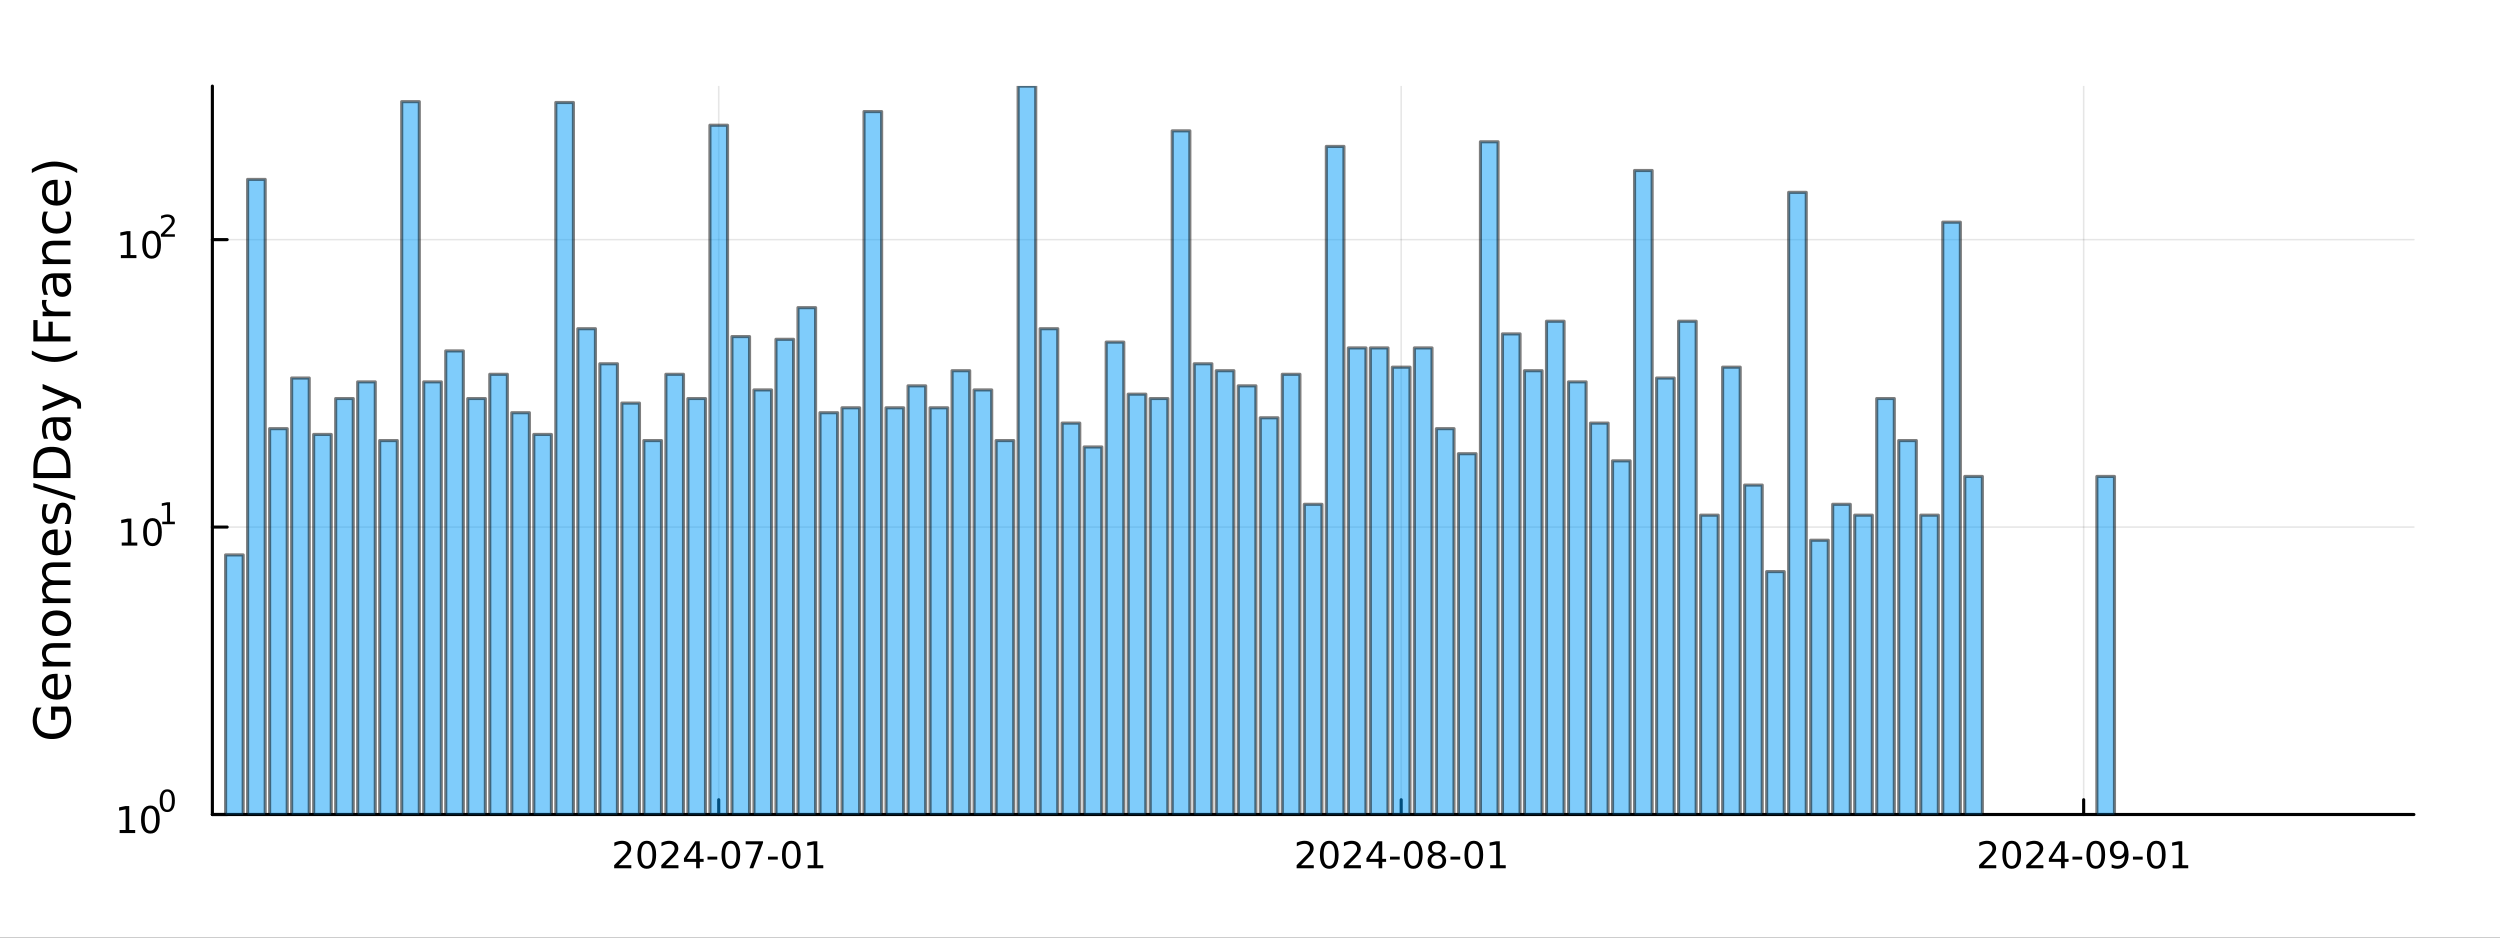<?xml version="1.0" encoding="utf-8"?>
<svg xmlns="http://www.w3.org/2000/svg" xmlns:xlink="http://www.w3.org/1999/xlink" width="800" height="300" viewBox="0 0 3200 1200">
<rect x="0" y="0" width="3200" height="1200" fill="#333333" stroke="none"/>
<defs>
  <clipPath id="clip960">
    <rect x="0" y="0" width="3200" height="1200"/>
  </clipPath>
</defs>
<path clip-path="url(#clip960)" d="M0 1200 L3200 1200 L3200 0 L0 0  Z" fill="#ffffff" fill-rule="evenodd" fill-opacity="1"/>
<defs>
  <clipPath id="clip961">
    <rect x="640" y="0" width="2241" height="1200"/>
  </clipPath>
</defs>
<path clip-path="url(#clip960)" d="M271.839 1042.58 L3089.76 1042.58 L3089.76 110.236 L271.839 110.236  Z" fill="#ffffff" fill-rule="evenodd" fill-opacity="1"/>
<defs>
  <clipPath id="clip962">
    <rect x="271" y="110" width="2819" height="933"/>
  </clipPath>
</defs>
<polyline clip-path="url(#clip962)" style="stroke:#000000; stroke-linecap:round; stroke-linejoin:round; stroke-width:2; stroke-opacity:0.1; fill:none" points="919.962,1042.58 919.962,110.236 "/>
<polyline clip-path="url(#clip962)" style="stroke:#000000; stroke-linecap:round; stroke-linejoin:round; stroke-width:2; stroke-opacity:0.1; fill:none" points="1793.52,1042.58 1793.52,110.236 "/>
<polyline clip-path="url(#clip962)" style="stroke:#000000; stroke-linecap:round; stroke-linejoin:round; stroke-width:2; stroke-opacity:0.1; fill:none" points="2667.08,1042.58 2667.08,110.236 "/>
<polyline clip-path="url(#clip960)" style="stroke:#000000; stroke-linecap:round; stroke-linejoin:round; stroke-width:4; stroke-opacity:1; fill:none" points="271.839,1042.58 3089.76,1042.58 "/>
<polyline clip-path="url(#clip960)" style="stroke:#000000; stroke-linecap:round; stroke-linejoin:round; stroke-width:4; stroke-opacity:1; fill:none" points="919.962,1042.58 919.962,1023.68 "/>
<polyline clip-path="url(#clip960)" style="stroke:#000000; stroke-linecap:round; stroke-linejoin:round; stroke-width:4; stroke-opacity:1; fill:none" points="1793.52,1042.58 1793.52,1023.68 "/>
<polyline clip-path="url(#clip960)" style="stroke:#000000; stroke-linecap:round; stroke-linejoin:round; stroke-width:4; stroke-opacity:1; fill:none" points="2667.08,1042.58 2667.08,1023.68 "/>
<path clip-path="url(#clip960)" d="M791.757 1107.44 L808.076 1107.44 L808.076 1111.38 L786.132 1111.38 L786.132 1107.44 Q788.794 1104.69 793.377 1100.06 Q797.983 1095.4 799.164 1094.06 Q801.409 1091.54 802.289 1089.8 Q803.192 1088.04 803.192 1086.35 Q803.192 1083.6 801.247 1081.86 Q799.326 1080.13 796.224 1080.13 Q794.025 1080.13 791.571 1080.89 Q789.141 1081.65 786.363 1083.2 L786.363 1078.48 Q789.187 1077.35 791.641 1076.77 Q794.094 1076.19 796.132 1076.19 Q801.502 1076.19 804.696 1078.88 Q807.891 1081.56 807.891 1086.05 Q807.891 1088.18 807.081 1090.1 Q806.293 1092 804.187 1094.59 Q803.608 1095.26 800.506 1098.48 Q797.405 1101.68 791.757 1107.44 Z" fill="#000000" fill-rule="nonzero" fill-opacity="1" /><path clip-path="url(#clip960)" d="M827.891 1079.89 Q824.28 1079.89 822.451 1083.46 Q820.645 1087 820.645 1094.13 Q820.645 1101.24 822.451 1104.8 Q824.28 1108.34 827.891 1108.34 Q831.525 1108.34 833.33 1104.8 Q835.159 1101.24 835.159 1094.13 Q835.159 1087 833.33 1083.46 Q831.525 1079.89 827.891 1079.89 M827.891 1076.19 Q833.701 1076.19 836.756 1080.8 Q839.835 1085.38 839.835 1094.13 Q839.835 1102.86 836.756 1107.46 Q833.701 1112.05 827.891 1112.05 Q822.08 1112.05 819.002 1107.46 Q815.946 1102.86 815.946 1094.13 Q815.946 1085.38 819.002 1080.8 Q822.08 1076.19 827.891 1076.19 Z" fill="#000000" fill-rule="nonzero" fill-opacity="1" /><path clip-path="url(#clip960)" d="M852.08 1107.44 L868.4 1107.44 L868.4 1111.38 L846.455 1111.38 L846.455 1107.44 Q849.117 1104.69 853.701 1100.06 Q858.307 1095.4 859.488 1094.06 Q861.733 1091.54 862.613 1089.8 Q863.515 1088.04 863.515 1086.35 Q863.515 1083.6 861.571 1081.86 Q859.65 1080.13 856.548 1080.13 Q854.349 1080.13 851.895 1080.89 Q849.465 1081.65 846.687 1083.2 L846.687 1078.48 Q849.511 1077.35 851.965 1076.77 Q854.418 1076.19 856.455 1076.19 Q861.826 1076.19 865.02 1078.88 Q868.214 1081.56 868.214 1086.05 Q868.214 1088.18 867.404 1090.1 Q866.617 1092 864.511 1094.59 Q863.932 1095.26 860.83 1098.48 Q857.728 1101.68 852.08 1107.44 Z" fill="#000000" fill-rule="nonzero" fill-opacity="1" /><path clip-path="url(#clip960)" d="M891.062 1080.89 L879.256 1099.34 L891.062 1099.34 L891.062 1080.89 M889.835 1076.82 L895.714 1076.82 L895.714 1099.34 L900.645 1099.34 L900.645 1103.23 L895.714 1103.23 L895.714 1111.38 L891.062 1111.38 L891.062 1103.23 L875.46 1103.23 L875.46 1098.71 L889.835 1076.82 Z" fill="#000000" fill-rule="nonzero" fill-opacity="1" /><path clip-path="url(#clip960)" d="M905.622 1096.49 L918.098 1096.49 L918.098 1100.29 L905.622 1100.29 L905.622 1096.49 Z" fill="#000000" fill-rule="nonzero" fill-opacity="1" /><path clip-path="url(#clip960)" d="M935.483 1079.89 Q931.872 1079.89 930.043 1083.46 Q928.237 1087 928.237 1094.13 Q928.237 1101.24 930.043 1104.8 Q931.872 1108.34 935.483 1108.34 Q939.117 1108.34 940.922 1104.8 Q942.751 1101.24 942.751 1094.13 Q942.751 1087 940.922 1083.46 Q939.117 1079.89 935.483 1079.89 M935.483 1076.19 Q941.293 1076.19 944.348 1080.8 Q947.427 1085.38 947.427 1094.13 Q947.427 1102.86 944.348 1107.46 Q941.293 1112.05 935.483 1112.05 Q929.672 1112.05 926.594 1107.46 Q923.538 1102.86 923.538 1094.13 Q923.538 1085.38 926.594 1080.8 Q929.672 1076.19 935.483 1076.19 Z" fill="#000000" fill-rule="nonzero" fill-opacity="1" /><path clip-path="url(#clip960)" d="M954.464 1076.82 L976.686 1076.82 L976.686 1078.81 L964.14 1111.38 L959.256 1111.38 L971.061 1080.75 L954.464 1080.75 L954.464 1076.82 Z" fill="#000000" fill-rule="nonzero" fill-opacity="1" /><path clip-path="url(#clip960)" d="M983.052 1096.49 L995.529 1096.49 L995.529 1100.29 L983.052 1100.29 L983.052 1096.49 Z" fill="#000000" fill-rule="nonzero" fill-opacity="1" /><path clip-path="url(#clip960)" d="M1012.91 1079.89 Q1009.3 1079.89 1007.47 1083.46 Q1005.67 1087 1005.67 1094.13 Q1005.67 1101.24 1007.47 1104.8 Q1009.3 1108.34 1012.91 1108.34 Q1016.55 1108.34 1018.35 1104.8 Q1020.18 1101.24 1020.18 1094.13 Q1020.18 1087 1018.35 1083.46 Q1016.55 1079.89 1012.91 1079.89 M1012.91 1076.19 Q1018.72 1076.19 1021.78 1080.8 Q1024.86 1085.38 1024.86 1094.13 Q1024.86 1102.86 1021.78 1107.46 Q1018.72 1112.05 1012.91 1112.05 Q1007.1 1112.05 1004.02 1107.46 Q1000.97 1102.86 1000.97 1094.13 Q1000.97 1085.38 1004.02 1080.8 Q1007.1 1076.19 1012.91 1076.19 Z" fill="#000000" fill-rule="nonzero" fill-opacity="1" /><path clip-path="url(#clip960)" d="M1033.88 1107.44 L1041.52 1107.44 L1041.52 1081.07 L1033.21 1082.74 L1033.21 1078.48 L1041.48 1076.82 L1046.15 1076.82 L1046.15 1107.44 L1053.79 1107.44 L1053.79 1111.38 L1033.88 1111.38 L1033.88 1107.44 Z" fill="#000000" fill-rule="nonzero" fill-opacity="1" /><path clip-path="url(#clip960)" d="M1665.31 1107.44 L1681.63 1107.44 L1681.63 1111.38 L1659.69 1111.38 L1659.69 1107.44 Q1662.35 1104.69 1666.93 1100.06 Q1671.54 1095.4 1672.72 1094.06 Q1674.97 1091.54 1675.85 1089.8 Q1676.75 1088.04 1676.75 1086.35 Q1676.75 1083.6 1674.8 1081.86 Q1672.88 1080.13 1669.78 1080.13 Q1667.58 1080.13 1665.13 1080.89 Q1662.7 1081.65 1659.92 1083.2 L1659.92 1078.48 Q1662.74 1077.35 1665.2 1076.77 Q1667.65 1076.19 1669.69 1076.19 Q1675.06 1076.19 1678.25 1078.88 Q1681.45 1081.56 1681.45 1086.05 Q1681.45 1088.18 1680.64 1090.1 Q1679.85 1092 1677.74 1094.59 Q1677.16 1095.26 1674.06 1098.48 Q1670.96 1101.68 1665.31 1107.44 Z" fill="#000000" fill-rule="nonzero" fill-opacity="1" /><path clip-path="url(#clip960)" d="M1701.45 1079.89 Q1697.84 1079.89 1696.01 1083.46 Q1694.2 1087 1694.2 1094.13 Q1694.2 1101.24 1696.01 1104.8 Q1697.84 1108.34 1701.45 1108.34 Q1705.08 1108.34 1706.89 1104.8 Q1708.72 1101.24 1708.72 1094.13 Q1708.72 1087 1706.89 1083.46 Q1705.08 1079.89 1701.45 1079.89 M1701.45 1076.19 Q1707.26 1076.19 1710.31 1080.8 Q1713.39 1085.38 1713.39 1094.13 Q1713.39 1102.86 1710.31 1107.46 Q1707.26 1112.05 1701.45 1112.05 Q1695.64 1112.05 1692.56 1107.46 Q1689.5 1102.86 1689.5 1094.13 Q1689.5 1085.38 1692.56 1080.8 Q1695.64 1076.19 1701.45 1076.19 Z" fill="#000000" fill-rule="nonzero" fill-opacity="1" /><path clip-path="url(#clip960)" d="M1725.64 1107.44 L1741.96 1107.44 L1741.96 1111.38 L1720.01 1111.38 L1720.01 1107.44 Q1722.67 1104.69 1727.26 1100.06 Q1731.86 1095.4 1733.04 1094.06 Q1735.29 1091.54 1736.17 1089.8 Q1737.07 1088.04 1737.07 1086.35 Q1737.07 1083.6 1735.13 1081.86 Q1733.21 1080.13 1730.1 1080.13 Q1727.91 1080.13 1725.45 1080.89 Q1723.02 1081.65 1720.24 1083.2 L1720.24 1078.48 Q1723.07 1077.35 1725.52 1076.77 Q1727.97 1076.19 1730.01 1076.19 Q1735.38 1076.19 1738.58 1078.88 Q1741.77 1081.56 1741.77 1086.05 Q1741.77 1088.18 1740.96 1090.1 Q1740.17 1092 1738.07 1094.59 Q1737.49 1095.26 1734.39 1098.48 Q1731.29 1101.68 1725.64 1107.44 Z" fill="#000000" fill-rule="nonzero" fill-opacity="1" /><path clip-path="url(#clip960)" d="M1764.62 1080.89 L1752.81 1099.34 L1764.62 1099.34 L1764.62 1080.89 M1763.39 1076.82 L1769.27 1076.82 L1769.27 1099.34 L1774.2 1099.34 L1774.2 1103.23 L1769.27 1103.23 L1769.27 1111.38 L1764.62 1111.38 L1764.62 1103.23 L1749.02 1103.23 L1749.02 1098.71 L1763.39 1076.82 Z" fill="#000000" fill-rule="nonzero" fill-opacity="1" /><path clip-path="url(#clip960)" d="M1779.18 1096.49 L1791.66 1096.49 L1791.66 1100.29 L1779.18 1100.29 L1779.18 1096.49 Z" fill="#000000" fill-rule="nonzero" fill-opacity="1" /><path clip-path="url(#clip960)" d="M1809.04 1079.89 Q1805.43 1079.89 1803.6 1083.46 Q1801.79 1087 1801.79 1094.13 Q1801.79 1101.24 1803.6 1104.8 Q1805.43 1108.34 1809.04 1108.34 Q1812.67 1108.34 1814.48 1104.8 Q1816.31 1101.24 1816.31 1094.13 Q1816.31 1087 1814.48 1083.46 Q1812.67 1079.89 1809.04 1079.89 M1809.04 1076.19 Q1814.85 1076.19 1817.9 1080.8 Q1820.98 1085.38 1820.98 1094.13 Q1820.98 1102.86 1817.9 1107.46 Q1814.85 1112.05 1809.04 1112.05 Q1803.23 1112.05 1800.15 1107.46 Q1797.09 1102.86 1797.09 1094.13 Q1797.09 1085.38 1800.15 1080.8 Q1803.23 1076.19 1809.04 1076.19 Z" fill="#000000" fill-rule="nonzero" fill-opacity="1" /><path clip-path="url(#clip960)" d="M1839.2 1094.96 Q1835.87 1094.96 1833.95 1096.75 Q1832.05 1098.53 1832.05 1101.65 Q1832.05 1104.78 1833.95 1106.56 Q1835.87 1108.34 1839.2 1108.34 Q1842.53 1108.34 1844.46 1106.56 Q1846.38 1104.76 1846.38 1101.65 Q1846.38 1098.53 1844.46 1096.75 Q1842.56 1094.96 1839.2 1094.96 M1834.53 1092.97 Q1831.52 1092.23 1829.83 1090.17 Q1828.16 1088.11 1828.16 1085.15 Q1828.16 1081.01 1831.1 1078.6 Q1834.06 1076.19 1839.2 1076.19 Q1844.36 1076.19 1847.3 1078.6 Q1850.24 1081.01 1850.24 1085.15 Q1850.24 1088.11 1848.55 1090.17 Q1846.89 1092.23 1843.9 1092.97 Q1847.28 1093.76 1849.15 1096.05 Q1851.05 1098.34 1851.05 1101.65 Q1851.05 1106.68 1847.97 1109.36 Q1844.92 1112.05 1839.2 1112.05 Q1833.48 1112.05 1830.4 1109.36 Q1827.35 1106.68 1827.35 1101.65 Q1827.35 1098.34 1829.25 1096.05 Q1831.15 1093.76 1834.53 1092.97 M1832.81 1085.59 Q1832.81 1088.27 1834.48 1089.78 Q1836.17 1091.28 1839.2 1091.28 Q1842.21 1091.28 1843.9 1089.78 Q1845.61 1088.27 1845.61 1085.59 Q1845.61 1082.9 1843.9 1081.4 Q1842.21 1079.89 1839.2 1079.89 Q1836.17 1079.89 1834.48 1081.4 Q1832.81 1082.9 1832.81 1085.59 Z" fill="#000000" fill-rule="nonzero" fill-opacity="1" /><path clip-path="url(#clip960)" d="M1856.61 1096.49 L1869.09 1096.49 L1869.09 1100.29 L1856.61 1100.29 L1856.61 1096.49 Z" fill="#000000" fill-rule="nonzero" fill-opacity="1" /><path clip-path="url(#clip960)" d="M1886.47 1079.89 Q1882.86 1079.89 1881.03 1083.46 Q1879.22 1087 1879.22 1094.13 Q1879.22 1101.24 1881.03 1104.8 Q1882.86 1108.34 1886.47 1108.34 Q1890.1 1108.34 1891.91 1104.8 Q1893.74 1101.24 1893.74 1094.13 Q1893.74 1087 1891.91 1083.46 Q1890.1 1079.89 1886.47 1079.89 M1886.47 1076.19 Q1892.28 1076.19 1895.34 1080.8 Q1898.41 1085.38 1898.41 1094.13 Q1898.41 1102.86 1895.34 1107.46 Q1892.28 1112.05 1886.47 1112.05 Q1880.66 1112.05 1877.58 1107.46 Q1874.52 1102.86 1874.52 1094.13 Q1874.52 1085.38 1877.58 1080.8 Q1880.66 1076.19 1886.47 1076.19 Z" fill="#000000" fill-rule="nonzero" fill-opacity="1" /><path clip-path="url(#clip960)" d="M1907.44 1107.44 L1915.08 1107.44 L1915.08 1081.07 L1906.77 1082.74 L1906.77 1078.48 L1915.03 1076.82 L1919.71 1076.82 L1919.71 1107.44 L1927.35 1107.44 L1927.35 1111.38 L1907.44 1111.38 L1907.44 1107.44 Z" fill="#000000" fill-rule="nonzero" fill-opacity="1" /><path clip-path="url(#clip960)" d="M2538.87 1107.44 L2555.19 1107.44 L2555.19 1111.38 L2533.24 1111.38 L2533.24 1107.44 Q2535.91 1104.69 2540.49 1100.06 Q2545.1 1095.4 2546.28 1094.06 Q2548.52 1091.54 2549.4 1089.8 Q2550.3 1088.04 2550.3 1086.35 Q2550.3 1083.6 2548.36 1081.86 Q2546.44 1080.13 2543.34 1080.13 Q2541.14 1080.13 2538.68 1080.89 Q2536.25 1081.65 2533.48 1083.2 L2533.48 1078.48 Q2536.3 1077.35 2538.75 1076.77 Q2541.21 1076.19 2543.24 1076.19 Q2548.62 1076.19 2551.81 1078.88 Q2555 1081.56 2555 1086.05 Q2555 1088.18 2554.19 1090.1 Q2553.41 1092 2551.3 1094.59 Q2550.72 1095.26 2547.62 1098.48 Q2544.52 1101.68 2538.87 1107.44 Z" fill="#000000" fill-rule="nonzero" fill-opacity="1" /><path clip-path="url(#clip960)" d="M2575 1079.89 Q2571.39 1079.89 2569.56 1083.46 Q2567.76 1087 2567.76 1094.13 Q2567.76 1101.24 2569.56 1104.8 Q2571.39 1108.34 2575 1108.34 Q2578.64 1108.34 2580.44 1104.8 Q2582.27 1101.24 2582.27 1094.13 Q2582.27 1087 2580.44 1083.46 Q2578.64 1079.89 2575 1079.89 M2575 1076.19 Q2580.81 1076.19 2583.87 1080.8 Q2586.95 1085.38 2586.95 1094.13 Q2586.95 1102.86 2583.87 1107.46 Q2580.81 1112.05 2575 1112.05 Q2569.19 1112.05 2566.11 1107.46 Q2563.06 1102.86 2563.06 1094.13 Q2563.06 1085.38 2566.11 1080.8 Q2569.19 1076.19 2575 1076.19 Z" fill="#000000" fill-rule="nonzero" fill-opacity="1" /><path clip-path="url(#clip960)" d="M2599.19 1107.44 L2615.51 1107.44 L2615.51 1111.38 L2593.57 1111.38 L2593.57 1107.44 Q2596.23 1104.69 2600.81 1100.06 Q2605.42 1095.4 2606.6 1094.06 Q2608.85 1091.54 2609.73 1089.8 Q2610.63 1088.04 2610.63 1086.35 Q2610.63 1083.6 2608.68 1081.86 Q2606.76 1080.13 2603.66 1080.13 Q2601.46 1080.13 2599.01 1080.89 Q2596.58 1081.65 2593.8 1083.2 L2593.8 1078.48 Q2596.62 1077.35 2599.08 1076.77 Q2601.53 1076.19 2603.57 1076.19 Q2608.94 1076.19 2612.13 1078.88 Q2615.33 1081.56 2615.33 1086.05 Q2615.33 1088.18 2614.52 1090.1 Q2613.73 1092 2611.62 1094.59 Q2611.05 1095.26 2607.94 1098.48 Q2604.84 1101.68 2599.19 1107.44 Z" fill="#000000" fill-rule="nonzero" fill-opacity="1" /><path clip-path="url(#clip960)" d="M2638.17 1080.89 L2626.37 1099.34 L2638.17 1099.34 L2638.17 1080.89 M2636.95 1076.82 L2642.83 1076.82 L2642.83 1099.34 L2647.76 1099.34 L2647.76 1103.23 L2642.83 1103.23 L2642.83 1111.38 L2638.17 1111.38 L2638.17 1103.23 L2622.57 1103.23 L2622.57 1098.71 L2636.95 1076.82 Z" fill="#000000" fill-rule="nonzero" fill-opacity="1" /><path clip-path="url(#clip960)" d="M2652.73 1096.49 L2665.21 1096.49 L2665.21 1100.29 L2652.73 1100.29 L2652.73 1096.49 Z" fill="#000000" fill-rule="nonzero" fill-opacity="1" /><path clip-path="url(#clip960)" d="M2682.6 1079.89 Q2678.98 1079.89 2677.16 1083.46 Q2675.35 1087 2675.35 1094.13 Q2675.35 1101.24 2677.16 1104.8 Q2678.98 1108.34 2682.6 1108.34 Q2686.23 1108.34 2688.04 1104.8 Q2689.86 1101.24 2689.86 1094.13 Q2689.86 1087 2688.04 1083.46 Q2686.23 1079.89 2682.6 1079.89 M2682.6 1076.19 Q2688.41 1076.19 2691.46 1080.8 Q2694.54 1085.38 2694.54 1094.13 Q2694.54 1102.86 2691.46 1107.46 Q2688.41 1112.05 2682.6 1112.05 Q2676.79 1112.05 2673.71 1107.46 Q2670.65 1102.86 2670.65 1094.13 Q2670.65 1085.38 2673.71 1080.8 Q2676.79 1076.19 2682.6 1076.19 Z" fill="#000000" fill-rule="nonzero" fill-opacity="1" /><path clip-path="url(#clip960)" d="M2702.9 1110.66 L2702.9 1106.4 Q2704.66 1107.23 2706.46 1107.67 Q2708.27 1108.11 2710 1108.11 Q2714.63 1108.11 2717.06 1105.01 Q2719.52 1101.89 2719.86 1095.54 Q2718.52 1097.53 2716.46 1098.6 Q2714.4 1099.66 2711.9 1099.66 Q2706.72 1099.66 2703.68 1096.54 Q2700.67 1093.39 2700.67 1087.95 Q2700.67 1082.63 2703.82 1079.41 Q2706.97 1076.19 2712.2 1076.19 Q2718.2 1076.19 2721.35 1080.8 Q2724.52 1085.38 2724.52 1094.13 Q2724.52 1102.3 2720.63 1107.19 Q2716.76 1112.05 2710.21 1112.05 Q2708.45 1112.05 2706.65 1111.7 Q2704.84 1111.35 2702.9 1110.66 M2712.2 1096.01 Q2715.35 1096.01 2717.18 1093.85 Q2719.03 1091.7 2719.03 1087.95 Q2719.03 1084.22 2717.18 1082.07 Q2715.35 1079.89 2712.2 1079.89 Q2709.05 1079.89 2707.2 1082.07 Q2705.37 1084.22 2705.37 1087.95 Q2705.37 1091.7 2707.2 1093.85 Q2709.05 1096.01 2712.2 1096.01 Z" fill="#000000" fill-rule="nonzero" fill-opacity="1" /><path clip-path="url(#clip960)" d="M2730.17 1096.49 L2742.64 1096.49 L2742.64 1100.29 L2730.17 1100.29 L2730.17 1096.49 Z" fill="#000000" fill-rule="nonzero" fill-opacity="1" /><path clip-path="url(#clip960)" d="M2760.03 1079.89 Q2756.41 1079.89 2754.59 1083.46 Q2752.78 1087 2752.78 1094.13 Q2752.78 1101.24 2754.59 1104.8 Q2756.41 1108.34 2760.03 1108.34 Q2763.66 1108.34 2765.47 1104.8 Q2767.29 1101.24 2767.29 1094.13 Q2767.29 1087 2765.47 1083.46 Q2763.66 1079.89 2760.03 1079.89 M2760.03 1076.19 Q2765.84 1076.19 2768.89 1080.8 Q2771.97 1085.38 2771.97 1094.13 Q2771.97 1102.86 2768.89 1107.46 Q2765.84 1112.05 2760.03 1112.05 Q2754.22 1112.05 2751.14 1107.46 Q2748.08 1102.86 2748.08 1094.13 Q2748.08 1085.38 2751.14 1080.8 Q2754.22 1076.19 2760.03 1076.19 Z" fill="#000000" fill-rule="nonzero" fill-opacity="1" /><path clip-path="url(#clip960)" d="M2781 1107.44 L2788.64 1107.44 L2788.64 1081.07 L2780.33 1082.74 L2780.33 1078.48 L2788.59 1076.82 L2793.27 1076.82 L2793.27 1107.44 L2800.91 1107.44 L2800.91 1111.38 L2781 1111.38 L2781 1107.44 Z" fill="#000000" fill-rule="nonzero" fill-opacity="1" /><polyline clip-path="url(#clip962)" style="stroke:#000000; stroke-linecap:round; stroke-linejoin:round; stroke-width:2; stroke-opacity:0.1; fill:none" points="271.839,1042.58 3089.76,1042.58 "/>
<polyline clip-path="url(#clip962)" style="stroke:#000000; stroke-linecap:round; stroke-linejoin:round; stroke-width:2; stroke-opacity:0.1; fill:none" points="271.839,674.648 3089.76,674.648 "/>
<polyline clip-path="url(#clip962)" style="stroke:#000000; stroke-linecap:round; stroke-linejoin:round; stroke-width:2; stroke-opacity:0.1; fill:none" points="271.839,306.719 3089.76,306.719 "/>
<polyline clip-path="url(#clip960)" style="stroke:#000000; stroke-linecap:round; stroke-linejoin:round; stroke-width:4; stroke-opacity:1; fill:none" points="271.839,1042.58 271.839,110.236 "/>
<polyline clip-path="url(#clip960)" style="stroke:#000000; stroke-linecap:round; stroke-linejoin:round; stroke-width:4; stroke-opacity:1; fill:none" points="271.839,1042.58 290.737,1042.58 "/>
<polyline clip-path="url(#clip960)" style="stroke:#000000; stroke-linecap:round; stroke-linejoin:round; stroke-width:4; stroke-opacity:1; fill:none" points="271.839,674.648 290.737,674.648 "/>
<polyline clip-path="url(#clip960)" style="stroke:#000000; stroke-linecap:round; stroke-linejoin:round; stroke-width:4; stroke-opacity:1; fill:none" points="271.839,306.719 290.737,306.719 "/>
<path clip-path="url(#clip960)" d="M153.134 1062.37 L160.772 1062.37 L160.772 1036 L152.462 1037.67 L152.462 1033.41 L160.726 1031.74 L165.402 1031.74 L165.402 1062.37 L173.041 1062.37 L173.041 1066.3 L153.134 1066.3 L153.134 1062.37 Z" fill="#000000" fill-rule="nonzero" fill-opacity="1" /><path clip-path="url(#clip960)" d="M192.485 1034.82 Q188.874 1034.82 187.045 1038.39 Q185.24 1041.93 185.24 1049.06 Q185.24 1056.16 187.045 1059.73 Q188.874 1063.27 192.485 1063.27 Q196.119 1063.27 197.925 1059.73 Q199.754 1056.16 199.754 1049.06 Q199.754 1041.93 197.925 1038.39 Q196.119 1034.82 192.485 1034.82 M192.485 1031.12 Q198.295 1031.12 201.351 1035.72 Q204.43 1040.31 204.43 1049.06 Q204.43 1057.78 201.351 1062.39 Q198.295 1066.97 192.485 1066.97 Q186.675 1066.97 183.596 1062.39 Q180.541 1057.78 180.541 1049.06 Q180.541 1040.31 183.596 1035.72 Q186.675 1031.12 192.485 1031.12 Z" fill="#000000" fill-rule="nonzero" fill-opacity="1" /><path clip-path="url(#clip960)" d="M214.134 1013.31 Q211.2 1013.31 209.715 1016.21 Q208.248 1019.09 208.248 1024.88 Q208.248 1030.66 209.715 1033.55 Q211.2 1036.43 214.134 1036.43 Q217.087 1036.43 218.554 1033.55 Q220.04 1030.66 220.04 1024.88 Q220.04 1019.09 218.554 1016.21 Q217.087 1013.31 214.134 1013.31 M214.134 1010.31 Q218.855 1010.31 221.338 1014.05 Q223.839 1017.77 223.839 1024.88 Q223.839 1031.97 221.338 1035.71 Q218.855 1039.44 214.134 1039.44 Q209.414 1039.44 206.912 1035.71 Q204.43 1031.97 204.43 1024.88 Q204.43 1017.77 206.912 1014.05 Q209.414 1010.31 214.134 1010.31 Z" fill="#000000" fill-rule="nonzero" fill-opacity="1" /><path clip-path="url(#clip960)" d="M155.823 694.44 L163.462 694.44 L163.462 668.074 L155.152 669.741 L155.152 665.482 L163.416 663.815 L168.092 663.815 L168.092 694.44 L175.73 694.44 L175.73 698.375 L155.823 698.375 L155.823 694.44 Z" fill="#000000" fill-rule="nonzero" fill-opacity="1" /><path clip-path="url(#clip960)" d="M195.175 666.894 Q191.564 666.894 189.735 670.459 Q187.929 674 187.929 681.13 Q187.929 688.236 189.735 691.801 Q191.564 695.343 195.175 695.343 Q198.809 695.343 200.615 691.801 Q202.443 688.236 202.443 681.13 Q202.443 674 200.615 670.459 Q198.809 666.894 195.175 666.894 M195.175 663.19 Q200.985 663.19 204.04 667.797 Q207.119 672.38 207.119 681.13 Q207.119 689.857 204.04 694.463 Q200.985 699.046 195.175 699.046 Q189.365 699.046 186.286 694.463 Q183.23 689.857 183.23 681.13 Q183.23 672.38 186.286 667.797 Q189.365 663.19 195.175 663.19 Z" fill="#000000" fill-rule="nonzero" fill-opacity="1" /><path clip-path="url(#clip960)" d="M207.665 667.767 L213.871 667.767 L213.871 646.345 L207.119 647.7 L207.119 644.239 L213.833 642.885 L217.633 642.885 L217.633 667.767 L223.839 667.767 L223.839 670.965 L207.665 670.965 L207.665 667.767 Z" fill="#000000" fill-rule="nonzero" fill-opacity="1" /><path clip-path="url(#clip960)" d="M154.713 326.512 L162.352 326.512 L162.352 300.146 L154.042 301.813 L154.042 297.554 L162.306 295.887 L166.982 295.887 L166.982 326.512 L174.621 326.512 L174.621 330.447 L154.713 330.447 L154.713 326.512 Z" fill="#000000" fill-rule="nonzero" fill-opacity="1" /><path clip-path="url(#clip960)" d="M194.065 298.966 Q190.454 298.966 188.625 302.531 Q186.82 306.072 186.82 313.202 Q186.82 320.308 188.625 323.873 Q190.454 327.415 194.065 327.415 Q197.699 327.415 199.505 323.873 Q201.334 320.308 201.334 313.202 Q201.334 306.072 199.505 302.531 Q197.699 298.966 194.065 298.966 M194.065 295.262 Q199.875 295.262 202.931 299.869 Q206.009 304.452 206.009 313.202 Q206.009 321.929 202.931 326.535 Q199.875 331.118 194.065 331.118 Q188.255 331.118 185.176 326.535 Q182.121 321.929 182.121 313.202 Q182.121 304.452 185.176 299.869 Q188.255 295.262 194.065 295.262 Z" fill="#000000" fill-rule="nonzero" fill-opacity="1" /><path clip-path="url(#clip960)" d="M210.58 299.839 L223.839 299.839 L223.839 303.037 L206.009 303.037 L206.009 299.839 Q208.172 297.601 211.896 293.84 Q215.639 290.059 216.598 288.968 Q218.423 286.918 219.137 285.508 Q219.871 284.078 219.871 282.705 Q219.871 280.467 218.291 279.057 Q216.73 277.646 214.21 277.646 Q212.423 277.646 210.429 278.267 Q208.454 278.887 206.198 280.148 L206.198 276.311 Q208.492 275.389 210.486 274.919 Q212.479 274.449 214.134 274.449 Q218.498 274.449 221.093 276.631 Q223.689 278.812 223.689 282.461 Q223.689 284.191 223.03 285.752 Q222.391 287.295 220.68 289.401 Q220.209 289.946 217.689 292.561 Q215.169 295.156 210.58 299.839 Z" fill="#000000" fill-rule="nonzero" fill-opacity="1" /><path clip-path="url(#clip960)" d="M83.427 910.828 L70.664 910.828 L70.664 921.332 L65.38 921.332 L65.38 904.463 L85.782 904.463 Q88.424 908.187 89.793 912.674 Q91.129 917.162 91.129 922.255 Q91.129 933.395 84.636 939.697 Q78.111 945.967 66.494 945.967 Q54.845 945.967 48.352 939.697 Q41.827 933.395 41.827 922.255 Q41.827 917.608 42.973 913.438 Q44.119 909.237 46.347 905.704 L53.19 905.704 Q50.166 909.269 48.638 913.279 Q47.11 917.29 47.11 921.714 Q47.11 930.435 51.98 934.827 Q56.85 939.188 66.494 939.188 Q76.106 939.188 80.976 934.827 Q85.846 930.435 85.846 921.714 Q85.846 918.308 85.273 915.634 Q84.668 912.961 83.427 910.828 Z" fill="#000000" fill-rule="nonzero" fill-opacity="1" /><path clip-path="url(#clip960)" d="M70.918 862.481 L73.783 862.481 L73.783 889.408 Q79.83 889.026 83.013 885.779 Q86.164 882.501 86.164 876.676 Q86.164 873.303 85.337 870.152 Q84.509 866.969 82.854 863.849 L88.392 863.849 Q89.729 867 90.429 870.311 Q91.129 873.621 91.129 877.026 Q91.129 885.557 86.164 890.554 Q81.199 895.519 72.732 895.519 Q63.98 895.519 58.855 890.808 Q53.699 886.066 53.699 878.045 Q53.699 870.852 58.346 866.682 Q62.961 862.481 70.918 862.481 M69.2 868.337 Q64.393 868.401 61.529 871.043 Q58.664 873.653 58.664 877.981 Q58.664 882.883 61.433 885.843 Q64.202 888.771 69.231 889.217 L69.2 868.337 Z" fill="#000000" fill-rule="nonzero" fill-opacity="1" /><path clip-path="url(#clip960)" d="M68.69 823.236 L90.206 823.236 L90.206 829.093 L68.881 829.093 Q63.82 829.093 61.306 831.066 Q58.791 833.039 58.791 836.986 Q58.791 841.729 61.815 844.466 Q64.839 847.203 70.059 847.203 L90.206 847.203 L90.206 853.091 L54.558 853.091 L54.558 847.203 L60.096 847.203 Q56.882 845.102 55.29 842.27 Q53.699 839.405 53.699 835.681 Q53.699 829.538 57.518 826.387 Q61.306 823.236 68.69 823.236 Z" fill="#000000" fill-rule="nonzero" fill-opacity="1" /><path clip-path="url(#clip960)" d="M58.664 797.742 Q58.664 802.452 62.356 805.189 Q66.017 807.927 72.414 807.927 Q78.812 807.927 82.504 805.221 Q86.164 802.484 86.164 797.742 Q86.164 793.063 82.472 790.326 Q78.78 787.588 72.414 787.588 Q66.08 787.588 62.388 790.326 Q58.664 793.063 58.664 797.742 M53.699 797.742 Q53.699 790.103 58.664 785.742 Q63.63 781.382 72.414 781.382 Q81.167 781.382 86.164 785.742 Q91.129 790.103 91.129 797.742 Q91.129 805.412 86.164 809.773 Q81.167 814.101 72.414 814.101 Q63.63 814.101 58.664 809.773 Q53.699 805.412 53.699 797.742 Z" fill="#000000" fill-rule="nonzero" fill-opacity="1" /><path clip-path="url(#clip960)" d="M61.401 743.92 Q57.455 741.723 55.577 738.668 Q53.699 735.612 53.699 731.475 Q53.699 725.905 57.614 722.881 Q61.497 719.857 68.69 719.857 L90.206 719.857 L90.206 725.745 L68.881 725.745 Q63.757 725.745 61.274 727.56 Q58.791 729.374 58.791 733.098 Q58.791 737.649 61.815 740.291 Q64.839 742.933 70.059 742.933 L90.206 742.933 L90.206 748.821 L68.881 748.821 Q63.725 748.821 61.274 750.635 Q58.791 752.45 58.791 756.237 Q58.791 760.725 61.847 763.367 Q64.871 766.009 70.059 766.009 L90.206 766.009 L90.206 771.897 L54.558 771.897 L54.558 766.009 L60.096 766.009 Q56.818 764.003 55.259 761.202 Q53.699 758.402 53.699 754.55 Q53.699 750.667 55.672 747.962 Q57.646 745.225 61.401 743.92 Z" fill="#000000" fill-rule="nonzero" fill-opacity="1" /><path clip-path="url(#clip960)" d="M70.918 677.684 L73.783 677.684 L73.783 704.611 Q79.83 704.229 83.013 700.983 Q86.164 697.705 86.164 691.88 Q86.164 688.506 85.337 685.355 Q84.509 682.172 82.854 679.053 L88.392 679.053 Q89.729 682.204 90.429 685.514 Q91.129 688.824 91.129 692.23 Q91.129 700.76 86.164 705.757 Q81.199 710.722 72.732 710.722 Q63.98 710.722 58.855 706.012 Q53.699 701.269 53.699 693.249 Q53.699 686.055 58.346 681.886 Q62.961 677.684 70.918 677.684 M69.2 683.541 Q64.393 683.604 61.529 686.246 Q58.664 688.856 58.664 693.185 Q58.664 698.086 61.433 701.047 Q64.202 703.975 69.231 704.42 L69.2 683.541 Z" fill="#000000" fill-rule="nonzero" fill-opacity="1" /><path clip-path="url(#clip960)" d="M55.609 645.347 L61.147 645.347 Q59.874 647.829 59.237 650.503 Q58.601 653.176 58.601 656.041 Q58.601 660.401 59.937 662.598 Q61.274 664.762 63.948 664.762 Q65.985 664.762 67.162 663.202 Q68.308 661.643 69.359 656.932 L69.804 654.927 Q71.141 648.689 73.592 646.079 Q76.011 643.437 80.371 643.437 Q85.337 643.437 88.233 647.384 Q91.129 651.299 91.129 658.173 Q91.129 661.038 90.556 664.157 Q90.015 667.245 88.901 670.682 L82.854 670.682 Q84.541 667.436 85.4 664.285 Q86.228 661.134 86.228 658.046 Q86.228 653.908 84.827 651.68 Q83.395 649.452 80.817 649.452 Q78.43 649.452 77.157 651.076 Q75.883 652.667 74.706 658.11 L74.228 660.147 Q73.082 665.59 70.727 668.009 Q68.34 670.427 64.202 670.427 Q59.173 670.427 56.436 666.863 Q53.699 663.298 53.699 656.741 Q53.699 653.495 54.176 650.63 Q54.654 647.766 55.609 645.347 Z" fill="#000000" fill-rule="nonzero" fill-opacity="1" /><path clip-path="url(#clip960)" d="M42.686 623.703 L42.686 618.292 L96.254 634.843 L96.254 640.254 L42.686 623.703 Z" fill="#000000" fill-rule="nonzero" fill-opacity="1" /><path clip-path="url(#clip960)" d="M47.97 605.465 L84.923 605.465 L84.923 597.699 Q84.923 587.864 80.467 583.313 Q76.011 578.729 66.398 578.729 Q56.85 578.729 52.426 583.313 Q47.97 587.864 47.97 597.699 L47.97 605.465 M42.686 611.895 L42.686 598.686 Q42.686 584.872 48.447 578.411 Q54.176 571.95 66.398 571.95 Q78.684 571.95 84.445 578.443 Q90.206 584.936 90.206 598.686 L90.206 611.895 L42.686 611.895 Z" fill="#000000" fill-rule="nonzero" fill-opacity="1" /><path clip-path="url(#clip960)" d="M72.287 545.755 Q72.287 552.853 73.91 555.59 Q75.533 558.327 79.448 558.327 Q82.567 558.327 84.413 556.29 Q86.228 554.221 86.228 550.689 Q86.228 545.819 82.79 542.891 Q79.321 539.93 73.592 539.93 L72.287 539.93 L72.287 545.755 M69.868 534.074 L90.206 534.074 L90.206 539.93 L84.795 539.93 Q88.042 541.936 89.602 544.928 Q91.129 547.919 91.129 552.248 Q91.129 557.723 88.074 560.969 Q84.986 564.184 79.83 564.184 Q73.815 564.184 70.759 560.173 Q67.704 556.131 67.704 548.142 L67.704 539.93 L67.131 539.93 Q63.088 539.93 60.892 542.604 Q58.664 545.246 58.664 550.052 Q58.664 553.107 59.396 556.004 Q60.128 558.9 61.592 561.574 L56.182 561.574 Q54.94 558.359 54.336 555.335 Q53.699 552.312 53.699 549.447 Q53.699 541.713 57.709 537.893 Q61.72 534.074 69.868 534.074 Z" fill="#000000" fill-rule="nonzero" fill-opacity="1" /><path clip-path="url(#clip960)" d="M93.516 507.179 Q99.882 509.662 101.824 512.017 Q103.765 514.372 103.765 518.319 L103.765 522.998 L98.864 522.998 L98.864 519.56 Q98.864 517.141 97.718 515.804 Q96.572 514.468 92.307 512.844 L89.633 511.794 L54.558 526.212 L54.558 520.006 L82.44 508.866 L54.558 497.726 L54.558 491.519 L93.516 507.179 Z" fill="#000000" fill-rule="nonzero" fill-opacity="1" /><path clip-path="url(#clip960)" d="M40.745 448.646 Q48.065 452.911 55.227 454.98 Q62.388 457.049 69.74 457.049 Q77.093 457.049 84.318 454.98 Q91.511 452.879 98.8 448.646 L98.8 453.739 Q91.32 458.513 84.095 460.9 Q76.87 463.256 69.74 463.256 Q62.643 463.256 55.45 460.9 Q48.256 458.545 40.745 453.739 L40.745 448.646 Z" fill="#000000" fill-rule="nonzero" fill-opacity="1" /><path clip-path="url(#clip960)" d="M42.686 437.029 L42.686 409.72 L48.097 409.72 L48.097 430.599 L62.102 430.599 L62.102 411.757 L67.513 411.757 L67.513 430.599 L90.206 430.599 L90.206 437.029 L42.686 437.029 Z" fill="#000000" fill-rule="nonzero" fill-opacity="1" /><path clip-path="url(#clip960)" d="M60.033 383.875 Q59.46 384.862 59.205 386.04 Q58.919 387.185 58.919 388.586 Q58.919 393.551 62.165 396.225 Q65.38 398.866 71.427 398.866 L90.206 398.866 L90.206 404.755 L54.558 404.755 L54.558 398.866 L60.096 398.866 Q56.85 397.02 55.29 394.06 Q53.699 391.1 53.699 386.867 Q53.699 386.262 53.794 385.53 Q53.858 384.798 54.017 383.907 L60.033 383.875 Z" fill="#000000" fill-rule="nonzero" fill-opacity="1" /><path clip-path="url(#clip960)" d="M72.287 361.532 Q72.287 368.629 73.91 371.367 Q75.533 374.104 79.448 374.104 Q82.567 374.104 84.413 372.067 Q86.228 369.998 86.228 366.465 Q86.228 361.595 82.79 358.667 Q79.321 355.707 73.592 355.707 L72.287 355.707 L72.287 361.532 M69.868 349.85 L90.206 349.85 L90.206 355.707 L84.795 355.707 Q88.042 357.712 89.602 360.704 Q91.129 363.696 91.129 368.025 Q91.129 373.499 88.074 376.746 Q84.986 379.96 79.83 379.96 Q73.815 379.96 70.759 375.95 Q67.704 371.908 67.704 363.919 L67.704 355.707 L67.131 355.707 Q63.088 355.707 60.892 358.381 Q58.664 361.022 58.664 365.828 Q58.664 368.884 59.396 371.78 Q60.128 374.677 61.592 377.35 L56.182 377.35 Q54.94 374.136 54.336 371.112 Q53.699 368.088 53.699 365.224 Q53.699 357.489 57.709 353.67 Q61.72 349.85 69.868 349.85 Z" fill="#000000" fill-rule="nonzero" fill-opacity="1" /><path clip-path="url(#clip960)" d="M68.69 308.155 L90.206 308.155 L90.206 314.012 L68.881 314.012 Q63.82 314.012 61.306 315.985 Q58.791 317.958 58.791 321.905 Q58.791 326.647 61.815 329.385 Q64.839 332.122 70.059 332.122 L90.206 332.122 L90.206 338.01 L54.558 338.01 L54.558 332.122 L60.096 332.122 Q56.882 330.021 55.29 327.189 Q53.699 324.324 53.699 320.6 Q53.699 314.457 57.518 311.306 Q61.306 308.155 68.69 308.155 Z" fill="#000000" fill-rule="nonzero" fill-opacity="1" /><path clip-path="url(#clip960)" d="M55.927 270.82 L61.401 270.82 Q60.033 273.303 59.364 275.817 Q58.664 278.3 58.664 280.846 Q58.664 286.544 62.293 289.695 Q65.889 292.846 72.414 292.846 Q78.939 292.846 82.567 289.695 Q86.164 286.544 86.164 280.846 Q86.164 278.3 85.496 275.817 Q84.795 273.303 83.427 270.82 L88.838 270.82 Q89.984 273.271 90.556 275.913 Q91.129 278.523 91.129 281.483 Q91.129 289.535 86.069 294.278 Q81.008 299.02 72.414 299.02 Q63.693 299.02 58.696 294.246 Q53.699 289.44 53.699 281.101 Q53.699 278.395 54.272 275.817 Q54.813 273.239 55.927 270.82 Z" fill="#000000" fill-rule="nonzero" fill-opacity="1" /><path clip-path="url(#clip960)" d="M70.918 230.143 L73.783 230.143 L73.783 257.07 Q79.83 256.688 83.013 253.442 Q86.164 250.164 86.164 244.339 Q86.164 240.965 85.337 237.814 Q84.509 234.631 82.854 231.512 L88.392 231.512 Q89.729 234.663 90.429 237.973 Q91.129 241.283 91.129 244.689 Q91.129 253.219 86.164 258.216 Q81.199 263.181 72.732 263.181 Q63.98 263.181 58.855 258.471 Q53.699 253.728 53.699 245.708 Q53.699 238.514 58.346 234.345 Q62.961 230.143 70.918 230.143 M69.2 236 Q64.393 236.063 61.529 238.705 Q58.664 241.315 58.664 245.644 Q58.664 250.545 61.433 253.506 Q64.202 256.434 69.231 256.879 L69.2 236 Z" fill="#000000" fill-rule="nonzero" fill-opacity="1" /><path clip-path="url(#clip960)" d="M40.745 221.454 L40.745 216.362 Q48.256 211.587 55.45 209.232 Q62.643 206.845 69.74 206.845 Q76.87 206.845 84.095 209.232 Q91.32 211.587 98.8 216.362 L98.8 221.454 Q91.511 217.221 84.318 215.152 Q77.093 213.051 69.74 213.051 Q62.388 213.051 55.227 215.152 Q48.065 217.221 40.745 221.454 Z" fill="#000000" fill-rule="nonzero" fill-opacity="1" /><path clip-path="url(#clip962)" d="M288.747 710.304 L288.747 1042.58 L311.29 1042.58 L311.29 710.304 L288.747 710.304 L288.747 710.304  Z" fill="#009af9" fill-rule="evenodd" fill-opacity="0.5"/>
<polyline clip-path="url(#clip962)" style="stroke:#000000; stroke-linecap:round; stroke-linejoin:round; stroke-width:4; stroke-opacity:0.5; fill:none" points="288.747,710.304 288.747,1042.58 311.29,1042.58 311.29,710.304 288.747,710.304 "/>
<path clip-path="url(#clip962)" d="M316.926 229.633 L316.926 1042.58 L339.469 1042.58 L339.469 229.633 L316.926 229.633 L316.926 229.633  Z" fill="#009af9" fill-rule="evenodd" fill-opacity="0.5"/>
<polyline clip-path="url(#clip962)" style="stroke:#000000; stroke-linecap:round; stroke-linejoin:round; stroke-width:4; stroke-opacity:0.5; fill:none" points="316.926,229.633 316.926,1042.58 339.469,1042.58 339.469,229.633 316.926,229.633 "/>
<path clip-path="url(#clip962)" d="M345.105 548.661 L345.105 1042.58 L367.649 1042.58 L367.649 548.661 L345.105 548.661 L345.105 548.661  Z" fill="#009af9" fill-rule="evenodd" fill-opacity="0.5"/>
<polyline clip-path="url(#clip962)" style="stroke:#000000; stroke-linecap:round; stroke-linejoin:round; stroke-width:4; stroke-opacity:0.5; fill:none" points="345.105,548.661 345.105,1042.58 367.649,1042.58 367.649,548.661 345.105,548.661 "/>
<path clip-path="url(#clip962)" d="M373.285 483.872 L373.285 1042.58 L395.828 1042.58 L395.828 483.872 L373.285 483.872 L373.285 483.872  Z" fill="#009af9" fill-rule="evenodd" fill-opacity="0.5"/>
<polyline clip-path="url(#clip962)" style="stroke:#000000; stroke-linecap:round; stroke-linejoin:round; stroke-width:4; stroke-opacity:0.5; fill:none" points="373.285,483.872 373.285,1042.58 395.828,1042.58 395.828,483.872 373.285,483.872 "/>
<path clip-path="url(#clip962)" d="M401.464 556.094 L401.464 1042.58 L424.007 1042.58 L424.007 556.094 L401.464 556.094 L401.464 556.094  Z" fill="#009af9" fill-rule="evenodd" fill-opacity="0.5"/>
<polyline clip-path="url(#clip962)" style="stroke:#000000; stroke-linecap:round; stroke-linejoin:round; stroke-width:4; stroke-opacity:0.5; fill:none" points="401.464,556.094 401.464,1042.58 424.007,1042.58 424.007,556.094 401.464,556.094 "/>
<path clip-path="url(#clip962)" d="M429.643 510.126 L429.643 1042.58 L452.186 1042.58 L452.186 510.126 L429.643 510.126 L429.643 510.126  Z" fill="#009af9" fill-rule="evenodd" fill-opacity="0.5"/>
<polyline clip-path="url(#clip962)" style="stroke:#000000; stroke-linecap:round; stroke-linejoin:round; stroke-width:4; stroke-opacity:0.5; fill:none" points="429.643,510.126 429.643,1042.58 452.186,1042.58 452.186,510.126 429.643,510.126 "/>
<path clip-path="url(#clip962)" d="M457.822 488.789 L457.822 1042.58 L480.366 1042.58 L480.366 488.789 L457.822 488.789 L457.822 488.789  Z" fill="#009af9" fill-rule="evenodd" fill-opacity="0.5"/>
<polyline clip-path="url(#clip962)" style="stroke:#000000; stroke-linecap:round; stroke-linejoin:round; stroke-width:4; stroke-opacity:0.5; fill:none" points="457.822,488.789 457.822,1042.58 480.366,1042.58 480.366,488.789 457.822,488.789 "/>
<path clip-path="url(#clip962)" d="M486.001 563.89 L486.001 1042.58 L508.545 1042.58 L508.545 563.89 L486.001 563.89 L486.001 563.89  Z" fill="#009af9" fill-rule="evenodd" fill-opacity="0.5"/>
<polyline clip-path="url(#clip962)" style="stroke:#000000; stroke-linecap:round; stroke-linejoin:round; stroke-width:4; stroke-opacity:0.5; fill:none" points="486.001,563.89 486.001,1042.58 508.545,1042.58 508.545,563.89 486.001,563.89 "/>
<path clip-path="url(#clip962)" d="M514.181 130.111 L514.181 1042.58 L536.724 1042.58 L536.724 130.111 L514.181 130.111 L514.181 130.111  Z" fill="#009af9" fill-rule="evenodd" fill-opacity="0.5"/>
<polyline clip-path="url(#clip962)" style="stroke:#000000; stroke-linecap:round; stroke-linejoin:round; stroke-width:4; stroke-opacity:0.5; fill:none" points="514.181,130.111 514.181,1042.58 536.724,1042.58 536.724,130.111 514.181,130.111 "/>
<path clip-path="url(#clip962)" d="M542.36 488.789 L542.36 1042.58 L564.903 1042.58 L564.903 488.789 L542.36 488.789 L542.36 488.789  Z" fill="#009af9" fill-rule="evenodd" fill-opacity="0.5"/>
<polyline clip-path="url(#clip962)" style="stroke:#000000; stroke-linecap:round; stroke-linejoin:round; stroke-width:4; stroke-opacity:0.5; fill:none" points="542.36,488.789 542.36,1042.58 564.903,1042.58 564.903,488.789 542.36,488.789 "/>
<path clip-path="url(#clip962)" d="M570.539 449.187 L570.539 1042.58 L593.083 1042.58 L593.083 449.187 L570.539 449.187 L570.539 449.187  Z" fill="#009af9" fill-rule="evenodd" fill-opacity="0.5"/>
<polyline clip-path="url(#clip962)" style="stroke:#000000; stroke-linecap:round; stroke-linejoin:round; stroke-width:4; stroke-opacity:0.5; fill:none" points="570.539,449.187 570.539,1042.58 593.083,1042.58 593.083,449.187 570.539,449.187 "/>
<path clip-path="url(#clip962)" d="M598.718 510.126 L598.718 1042.58 L621.262 1042.58 L621.262 510.126 L598.718 510.126 L598.718 510.126  Z" fill="#009af9" fill-rule="evenodd" fill-opacity="0.5"/>
<polyline clip-path="url(#clip962)" style="stroke:#000000; stroke-linecap:round; stroke-linejoin:round; stroke-width:4; stroke-opacity:0.5; fill:none" points="598.718,510.126 598.718,1042.58 621.262,1042.58 621.262,510.126 598.718,510.126 "/>
<path clip-path="url(#clip962)" d="M626.898 479.102 L626.898 1042.58 L649.441 1042.58 L649.441 479.102 L626.898 479.102 L626.898 479.102  Z" fill="#009af9" fill-rule="evenodd" fill-opacity="0.5"/>
<polyline clip-path="url(#clip962)" style="stroke:#000000; stroke-linecap:round; stroke-linejoin:round; stroke-width:4; stroke-opacity:0.5; fill:none" points="626.898,479.102 626.898,1042.58 649.441,1042.58 649.441,479.102 626.898,479.102 "/>
<path clip-path="url(#clip962)" d="M655.077 528.234 L655.077 1042.58 L677.62 1042.58 L677.62 528.234 L655.077 528.234 L655.077 528.234  Z" fill="#009af9" fill-rule="evenodd" fill-opacity="0.5"/>
<polyline clip-path="url(#clip962)" style="stroke:#000000; stroke-linecap:round; stroke-linejoin:round; stroke-width:4; stroke-opacity:0.5; fill:none" points="655.077,528.234 655.077,1042.58 677.62,1042.58 677.62,528.234 655.077,528.234 "/>
<path clip-path="url(#clip962)" d="M683.256 556.094 L683.256 1042.58 L705.8 1042.58 L705.8 556.094 L683.256 556.094 L683.256 556.094  Z" fill="#009af9" fill-rule="evenodd" fill-opacity="0.5"/>
<polyline clip-path="url(#clip962)" style="stroke:#000000; stroke-linecap:round; stroke-linejoin:round; stroke-width:4; stroke-opacity:0.5; fill:none" points="683.256,556.094 683.256,1042.58 705.8,1042.58 705.8,556.094 683.256,556.094 "/>
<path clip-path="url(#clip962)" d="M711.435 131.173 L711.435 1042.58 L733.979 1042.58 L733.979 131.173 L711.435 131.173 L711.435 131.173  Z" fill="#009af9" fill-rule="evenodd" fill-opacity="0.5"/>
<polyline clip-path="url(#clip962)" style="stroke:#000000; stroke-linecap:round; stroke-linejoin:round; stroke-width:4; stroke-opacity:0.5; fill:none" points="711.435,131.173 711.435,1042.58 733.979,1042.58 733.979,131.173 711.435,131.173 "/>
<path clip-path="url(#clip962)" d="M739.615 420.705 L739.615 1042.58 L762.158 1042.58 L762.158 420.705 L739.615 420.705 L739.615 420.705  Z" fill="#009af9" fill-rule="evenodd" fill-opacity="0.5"/>
<polyline clip-path="url(#clip962)" style="stroke:#000000; stroke-linecap:round; stroke-linejoin:round; stroke-width:4; stroke-opacity:0.5; fill:none" points="739.615,420.705 739.615,1042.58 762.158,1042.58 762.158,420.705 739.615,420.705 "/>
<path clip-path="url(#clip962)" d="M767.794 465.59 L767.794 1042.58 L790.337 1042.58 L790.337 465.59 L767.794 465.59 L767.794 465.59  Z" fill="#009af9" fill-rule="evenodd" fill-opacity="0.5"/>
<polyline clip-path="url(#clip962)" style="stroke:#000000; stroke-linecap:round; stroke-linejoin:round; stroke-width:4; stroke-opacity:0.5; fill:none" points="767.794,465.59 767.794,1042.58 790.337,1042.58 790.337,465.59 767.794,465.59 "/>
<path clip-path="url(#clip962)" d="M795.973 515.937 L795.973 1042.58 L818.517 1042.58 L818.517 515.937 L795.973 515.937 L795.973 515.937  Z" fill="#009af9" fill-rule="evenodd" fill-opacity="0.5"/>
<polyline clip-path="url(#clip962)" style="stroke:#000000; stroke-linecap:round; stroke-linejoin:round; stroke-width:4; stroke-opacity:0.5; fill:none" points="795.973,515.937 795.973,1042.58 818.517,1042.58 818.517,515.937 795.973,515.937 "/>
<path clip-path="url(#clip962)" d="M824.152 563.89 L824.152 1042.58 L846.696 1042.58 L846.696 563.89 L824.152 563.89 L824.152 563.89  Z" fill="#009af9" fill-rule="evenodd" fill-opacity="0.5"/>
<polyline clip-path="url(#clip962)" style="stroke:#000000; stroke-linecap:round; stroke-linejoin:round; stroke-width:4; stroke-opacity:0.5; fill:none" points="824.152,563.89 824.152,1042.58 846.696,1042.58 846.696,563.89 824.152,563.89 "/>
<path clip-path="url(#clip962)" d="M852.332 479.102 L852.332 1042.58 L874.875 1042.58 L874.875 479.102 L852.332 479.102 L852.332 479.102  Z" fill="#009af9" fill-rule="evenodd" fill-opacity="0.5"/>
<polyline clip-path="url(#clip962)" style="stroke:#000000; stroke-linecap:round; stroke-linejoin:round; stroke-width:4; stroke-opacity:0.5; fill:none" points="852.332,479.102 852.332,1042.58 874.875,1042.58 874.875,479.102 852.332,479.102 "/>
<path clip-path="url(#clip962)" d="M880.511 510.126 L880.511 1042.58 L903.054 1042.58 L903.054 510.126 L880.511 510.126 L880.511 510.126  Z" fill="#009af9" fill-rule="evenodd" fill-opacity="0.5"/>
<polyline clip-path="url(#clip962)" style="stroke:#000000; stroke-linecap:round; stroke-linejoin:round; stroke-width:4; stroke-opacity:0.5; fill:none" points="880.511,510.126 880.511,1042.58 903.054,1042.58 903.054,510.126 880.511,510.126 "/>
<path clip-path="url(#clip962)" d="M908.69 160.306 L908.69 1042.58 L931.234 1042.58 L931.234 160.306 L908.69 160.306 L908.69 160.306  Z" fill="#009af9" fill-rule="evenodd" fill-opacity="0.5"/>
<polyline clip-path="url(#clip962)" style="stroke:#000000; stroke-linecap:round; stroke-linejoin:round; stroke-width:4; stroke-opacity:0.5; fill:none" points="908.69,160.306 908.69,1042.58 931.234,1042.58 931.234,160.306 908.69,160.306 "/>
<path clip-path="url(#clip962)" d="M936.869 430.8 L936.869 1042.58 L959.413 1042.58 L959.413 430.8 L936.869 430.8 L936.869 430.8  Z" fill="#009af9" fill-rule="evenodd" fill-opacity="0.5"/>
<polyline clip-path="url(#clip962)" style="stroke:#000000; stroke-linecap:round; stroke-linejoin:round; stroke-width:4; stroke-opacity:0.5; fill:none" points="936.869,430.8 936.869,1042.58 959.413,1042.58 959.413,430.8 936.869,430.8 "/>
<path clip-path="url(#clip962)" d="M965.049 499.101 L965.049 1042.58 L987.592 1042.58 L987.592 499.101 L965.049 499.101 L965.049 499.101  Z" fill="#009af9" fill-rule="evenodd" fill-opacity="0.5"/>
<polyline clip-path="url(#clip962)" style="stroke:#000000; stroke-linecap:round; stroke-linejoin:round; stroke-width:4; stroke-opacity:0.5; fill:none" points="965.049,499.101 965.049,1042.58 987.592,1042.58 987.592,499.101 965.049,499.101 "/>
<path clip-path="url(#clip962)" d="M993.228 434.312 L993.228 1042.58 L1015.77 1042.58 L1015.77 434.312 L993.228 434.312 L993.228 434.312  Z" fill="#009af9" fill-rule="evenodd" fill-opacity="0.5"/>
<polyline clip-path="url(#clip962)" style="stroke:#000000; stroke-linecap:round; stroke-linejoin:round; stroke-width:4; stroke-opacity:0.5; fill:none" points="993.228,434.312 993.228,1042.58 1015.77,1042.58 1015.77,434.312 993.228,434.312 "/>
<path clip-path="url(#clip962)" d="M1021.41 393.761 L1021.41 1042.58 L1043.95 1042.58 L1043.95 393.761 L1021.41 393.761 L1021.41 393.761  Z" fill="#009af9" fill-rule="evenodd" fill-opacity="0.5"/>
<polyline clip-path="url(#clip962)" style="stroke:#000000; stroke-linecap:round; stroke-linejoin:round; stroke-width:4; stroke-opacity:0.5; fill:none" points="1021.41,393.761 1021.41,1042.58 1043.95,1042.58 1043.95,393.761 1021.41,393.761 "/>
<path clip-path="url(#clip962)" d="M1049.59 528.234 L1049.59 1042.58 L1072.13 1042.58 L1072.13 528.234 L1049.59 528.234 L1049.59 528.234  Z" fill="#009af9" fill-rule="evenodd" fill-opacity="0.5"/>
<polyline clip-path="url(#clip962)" style="stroke:#000000; stroke-linecap:round; stroke-linejoin:round; stroke-width:4; stroke-opacity:0.5; fill:none" points="1049.59,528.234 1049.59,1042.58 1072.13,1042.58 1072.13,528.234 1049.59,528.234 "/>
<path clip-path="url(#clip962)" d="M1077.77 521.967 L1077.77 1042.58 L1100.31 1042.58 L1100.31 521.967 L1077.77 521.967 L1077.77 521.967  Z" fill="#009af9" fill-rule="evenodd" fill-opacity="0.5"/>
<polyline clip-path="url(#clip962)" style="stroke:#000000; stroke-linecap:round; stroke-linejoin:round; stroke-width:4; stroke-opacity:0.5; fill:none" points="1077.77,521.967 1077.77,1042.58 1100.31,1042.58 1100.31,521.967 1077.77,521.967 "/>
<path clip-path="url(#clip962)" d="M1105.94 142.769 L1105.94 1042.58 L1128.49 1042.58 L1128.49 142.769 L1105.94 142.769 L1105.94 142.769  Z" fill="#009af9" fill-rule="evenodd" fill-opacity="0.5"/>
<polyline clip-path="url(#clip962)" style="stroke:#000000; stroke-linecap:round; stroke-linejoin:round; stroke-width:4; stroke-opacity:0.5; fill:none" points="1105.94,142.769 1105.94,1042.58 1128.49,1042.58 1128.49,142.769 1105.94,142.769 "/>
<path clip-path="url(#clip962)" d="M1134.12 521.967 L1134.12 1042.58 L1156.67 1042.58 L1156.67 521.967 L1134.12 521.967 L1134.12 521.967  Z" fill="#009af9" fill-rule="evenodd" fill-opacity="0.5"/>
<polyline clip-path="url(#clip962)" style="stroke:#000000; stroke-linecap:round; stroke-linejoin:round; stroke-width:4; stroke-opacity:0.5; fill:none" points="1134.12,521.967 1134.12,1042.58 1156.67,1042.58 1156.67,521.967 1134.12,521.967 "/>
<path clip-path="url(#clip962)" d="M1162.3 493.862 L1162.3 1042.58 L1184.85 1042.58 L1184.85 493.862 L1162.3 493.862 L1162.3 493.862  Z" fill="#009af9" fill-rule="evenodd" fill-opacity="0.5"/>
<polyline clip-path="url(#clip962)" style="stroke:#000000; stroke-linecap:round; stroke-linejoin:round; stroke-width:4; stroke-opacity:0.5; fill:none" points="1162.3,493.862 1162.3,1042.58 1184.85,1042.58 1184.85,493.862 1162.3,493.862 "/>
<path clip-path="url(#clip962)" d="M1190.48 521.967 L1190.48 1042.58 L1213.03 1042.58 L1213.03 521.967 L1190.48 521.967 L1190.48 521.967  Z" fill="#009af9" fill-rule="evenodd" fill-opacity="0.5"/>
<polyline clip-path="url(#clip962)" style="stroke:#000000; stroke-linecap:round; stroke-linejoin:round; stroke-width:4; stroke-opacity:0.5; fill:none" points="1190.48,521.967 1190.48,1042.58 1213.03,1042.58 1213.03,521.967 1190.48,521.967 "/>
<path clip-path="url(#clip962)" d="M1218.66 474.47 L1218.66 1042.58 L1241.21 1042.58 L1241.21 474.47 L1218.66 474.47 L1218.66 474.47  Z" fill="#009af9" fill-rule="evenodd" fill-opacity="0.5"/>
<polyline clip-path="url(#clip962)" style="stroke:#000000; stroke-linecap:round; stroke-linejoin:round; stroke-width:4; stroke-opacity:0.5; fill:none" points="1218.66,474.47 1218.66,1042.58 1241.21,1042.58 1241.21,474.47 1218.66,474.47 "/>
<path clip-path="url(#clip962)" d="M1246.84 499.101 L1246.84 1042.58 L1269.38 1042.58 L1269.38 499.101 L1246.84 499.101 L1246.84 499.101  Z" fill="#009af9" fill-rule="evenodd" fill-opacity="0.5"/>
<polyline clip-path="url(#clip962)" style="stroke:#000000; stroke-linecap:round; stroke-linejoin:round; stroke-width:4; stroke-opacity:0.5; fill:none" points="1246.84,499.101 1246.84,1042.58 1269.38,1042.58 1269.38,499.101 1246.84,499.101 "/>
<path clip-path="url(#clip962)" d="M1275.02 563.89 L1275.02 1042.58 L1297.56 1042.58 L1297.56 563.89 L1275.02 563.89 L1275.02 563.89  Z" fill="#009af9" fill-rule="evenodd" fill-opacity="0.5"/>
<polyline clip-path="url(#clip962)" style="stroke:#000000; stroke-linecap:round; stroke-linejoin:round; stroke-width:4; stroke-opacity:0.5; fill:none" points="1275.02,563.89 1275.02,1042.58 1297.56,1042.58 1297.56,563.89 1275.02,563.89 "/>
<path clip-path="url(#clip962)" d="M1303.2 110.236 L1303.2 1042.58 L1325.74 1042.58 L1325.74 110.236 L1303.2 110.236 L1303.2 110.236  Z" fill="#009af9" fill-rule="evenodd" fill-opacity="0.5"/>
<polyline clip-path="url(#clip962)" style="stroke:#000000; stroke-linecap:round; stroke-linejoin:round; stroke-width:4; stroke-opacity:0.5; fill:none" points="1303.2,110.236 1303.2,1042.58 1325.74,1042.58 1325.74,110.236 1303.2,110.236 "/>
<path clip-path="url(#clip962)" d="M1331.38 420.705 L1331.38 1042.58 L1353.92 1042.58 L1353.92 420.705 L1331.38 420.705 L1331.38 420.705  Z" fill="#009af9" fill-rule="evenodd" fill-opacity="0.5"/>
<polyline clip-path="url(#clip962)" style="stroke:#000000; stroke-linecap:round; stroke-linejoin:round; stroke-width:4; stroke-opacity:0.5; fill:none" points="1331.38,420.705 1331.38,1042.58 1353.92,1042.58 1353.92,420.705 1331.38,420.705 "/>
<path clip-path="url(#clip962)" d="M1359.56 541.558 L1359.56 1042.58 L1382.1 1042.58 L1382.1 541.558 L1359.56 541.558 L1359.56 541.558  Z" fill="#009af9" fill-rule="evenodd" fill-opacity="0.5"/>
<polyline clip-path="url(#clip962)" style="stroke:#000000; stroke-linecap:round; stroke-linejoin:round; stroke-width:4; stroke-opacity:0.5; fill:none" points="1359.56,541.558 1359.56,1042.58 1382.1,1042.58 1382.1,541.558 1359.56,541.558 "/>
<path clip-path="url(#clip962)" d="M1387.74 572.086 L1387.74 1042.58 L1410.28 1042.58 L1410.28 572.086 L1387.74 572.086 L1387.74 572.086  Z" fill="#009af9" fill-rule="evenodd" fill-opacity="0.5"/>
<polyline clip-path="url(#clip962)" style="stroke:#000000; stroke-linecap:round; stroke-linejoin:round; stroke-width:4; stroke-opacity:0.5; fill:none" points="1387.74,572.086 1387.74,1042.58 1410.28,1042.58 1410.28,572.086 1387.74,572.086 "/>
<path clip-path="url(#clip962)" d="M1415.92 437.903 L1415.92 1042.58 L1438.46 1042.58 L1438.46 437.903 L1415.92 437.903 L1415.92 437.903  Z" fill="#009af9" fill-rule="evenodd" fill-opacity="0.5"/>
<polyline clip-path="url(#clip962)" style="stroke:#000000; stroke-linecap:round; stroke-linejoin:round; stroke-width:4; stroke-opacity:0.5; fill:none" points="1415.92,437.903 1415.92,1042.58 1438.46,1042.58 1438.46,437.903 1415.92,437.903 "/>
<path clip-path="url(#clip962)" d="M1444.1 504.518 L1444.1 1042.58 L1466.64 1042.58 L1466.64 504.518 L1444.1 504.518 L1444.1 504.518  Z" fill="#009af9" fill-rule="evenodd" fill-opacity="0.5"/>
<polyline clip-path="url(#clip962)" style="stroke:#000000; stroke-linecap:round; stroke-linejoin:round; stroke-width:4; stroke-opacity:0.5; fill:none" points="1444.1,504.518 1444.1,1042.58 1466.64,1042.58 1466.64,504.518 1444.1,504.518 "/>
<path clip-path="url(#clip962)" d="M1472.28 510.126 L1472.28 1042.58 L1494.82 1042.58 L1494.82 510.126 L1472.28 510.126 L1472.28 510.126  Z" fill="#009af9" fill-rule="evenodd" fill-opacity="0.5"/>
<polyline clip-path="url(#clip962)" style="stroke:#000000; stroke-linecap:round; stroke-linejoin:round; stroke-width:4; stroke-opacity:0.5; fill:none" points="1472.28,510.126 1472.28,1042.58 1494.82,1042.58 1494.82,510.126 1472.28,510.126 "/>
<path clip-path="url(#clip962)" d="M1500.45 167.496 L1500.45 1042.58 L1523 1042.58 L1523 167.496 L1500.45 167.496 L1500.45 167.496  Z" fill="#009af9" fill-rule="evenodd" fill-opacity="0.5"/>
<polyline clip-path="url(#clip962)" style="stroke:#000000; stroke-linecap:round; stroke-linejoin:round; stroke-width:4; stroke-opacity:0.5; fill:none" points="1500.45,167.496 1500.45,1042.58 1523,1042.58 1523,167.496 1500.45,167.496 "/>
<path clip-path="url(#clip962)" d="M1528.63 465.59 L1528.63 1042.58 L1551.18 1042.58 L1551.18 465.59 L1528.63 465.59 L1528.63 465.59  Z" fill="#009af9" fill-rule="evenodd" fill-opacity="0.5"/>
<polyline clip-path="url(#clip962)" style="stroke:#000000; stroke-linecap:round; stroke-linejoin:round; stroke-width:4; stroke-opacity:0.5; fill:none" points="1528.63,465.59 1528.63,1042.58 1551.18,1042.58 1551.18,465.59 1528.63,465.59 "/>
<path clip-path="url(#clip962)" d="M1556.81 474.47 L1556.81 1042.58 L1579.36 1042.58 L1579.36 474.47 L1556.81 474.47 L1556.81 474.47  Z" fill="#009af9" fill-rule="evenodd" fill-opacity="0.5"/>
<polyline clip-path="url(#clip962)" style="stroke:#000000; stroke-linecap:round; stroke-linejoin:round; stroke-width:4; stroke-opacity:0.5; fill:none" points="1556.81,474.47 1556.81,1042.58 1579.36,1042.58 1579.36,474.47 1556.81,474.47 "/>
<path clip-path="url(#clip962)" d="M1584.99 493.862 L1584.99 1042.58 L1607.54 1042.58 L1607.54 493.862 L1584.99 493.862 L1584.99 493.862  Z" fill="#009af9" fill-rule="evenodd" fill-opacity="0.5"/>
<polyline clip-path="url(#clip962)" style="stroke:#000000; stroke-linecap:round; stroke-linejoin:round; stroke-width:4; stroke-opacity:0.5; fill:none" points="1584.99,493.862 1584.99,1042.58 1607.54,1042.58 1607.54,493.862 1584.99,493.862 "/>
<path clip-path="url(#clip962)" d="M1613.17 534.757 L1613.17 1042.58 L1635.71 1042.58 L1635.71 534.757 L1613.17 534.757 L1613.17 534.757  Z" fill="#009af9" fill-rule="evenodd" fill-opacity="0.5"/>
<polyline clip-path="url(#clip962)" style="stroke:#000000; stroke-linecap:round; stroke-linejoin:round; stroke-width:4; stroke-opacity:0.5; fill:none" points="1613.17,534.757 1613.17,1042.58 1635.71,1042.58 1635.71,534.757 1613.17,534.757 "/>
<path clip-path="url(#clip962)" d="M1641.35 479.102 L1641.35 1042.58 L1663.89 1042.58 L1663.89 479.102 L1641.35 479.102 L1641.35 479.102  Z" fill="#009af9" fill-rule="evenodd" fill-opacity="0.5"/>
<polyline clip-path="url(#clip962)" style="stroke:#000000; stroke-linecap:round; stroke-linejoin:round; stroke-width:4; stroke-opacity:0.5; fill:none" points="1641.35,479.102 1641.35,1042.58 1663.89,1042.58 1663.89,479.102 1641.35,479.102 "/>
<path clip-path="url(#clip962)" d="M1669.53 645.515 L1669.53 1042.58 L1692.07 1042.58 L1692.07 645.515 L1669.53 645.515 L1669.53 645.515  Z" fill="#009af9" fill-rule="evenodd" fill-opacity="0.5"/>
<polyline clip-path="url(#clip962)" style="stroke:#000000; stroke-linecap:round; stroke-linejoin:round; stroke-width:4; stroke-opacity:0.5; fill:none" points="1669.53,645.515 1669.53,1042.58 1692.07,1042.58 1692.07,645.515 1669.53,645.515 "/>
<path clip-path="url(#clip962)" d="M1697.71 187.407 L1697.71 1042.58 L1720.25 1042.58 L1720.25 187.407 L1697.71 187.407 L1697.71 187.407  Z" fill="#009af9" fill-rule="evenodd" fill-opacity="0.5"/>
<polyline clip-path="url(#clip962)" style="stroke:#000000; stroke-linecap:round; stroke-linejoin:round; stroke-width:4; stroke-opacity:0.5; fill:none" points="1697.71,187.407 1697.71,1042.58 1720.25,1042.58 1720.25,187.407 1697.71,187.407 "/>
<path clip-path="url(#clip962)" d="M1725.89 445.337 L1725.89 1042.58 L1748.43 1042.58 L1748.43 445.337 L1725.89 445.337 L1725.89 445.337  Z" fill="#009af9" fill-rule="evenodd" fill-opacity="0.5"/>
<polyline clip-path="url(#clip962)" style="stroke:#000000; stroke-linecap:round; stroke-linejoin:round; stroke-width:4; stroke-opacity:0.5; fill:none" points="1725.89,445.337 1725.89,1042.58 1748.43,1042.58 1748.43,445.337 1725.89,445.337 "/>
<path clip-path="url(#clip962)" d="M1754.07 445.337 L1754.07 1042.58 L1776.61 1042.58 L1776.61 445.337 L1754.07 445.337 L1754.07 445.337  Z" fill="#009af9" fill-rule="evenodd" fill-opacity="0.5"/>
<polyline clip-path="url(#clip962)" style="stroke:#000000; stroke-linecap:round; stroke-linejoin:round; stroke-width:4; stroke-opacity:0.5; fill:none" points="1754.07,445.337 1754.07,1042.58 1776.61,1042.58 1776.61,445.337 1754.07,445.337 "/>
<path clip-path="url(#clip962)" d="M1782.25 469.968 L1782.25 1042.58 L1804.79 1042.58 L1804.79 469.968 L1782.25 469.968 L1782.25 469.968  Z" fill="#009af9" fill-rule="evenodd" fill-opacity="0.5"/>
<polyline clip-path="url(#clip962)" style="stroke:#000000; stroke-linecap:round; stroke-linejoin:round; stroke-width:4; stroke-opacity:0.5; fill:none" points="1782.25,469.968 1782.25,1042.58 1804.79,1042.58 1804.79,469.968 1782.25,469.968 "/>
<path clip-path="url(#clip962)" d="M1810.43 445.337 L1810.43 1042.58 L1832.97 1042.58 L1832.97 445.337 L1810.43 445.337 L1810.43 445.337  Z" fill="#009af9" fill-rule="evenodd" fill-opacity="0.5"/>
<polyline clip-path="url(#clip962)" style="stroke:#000000; stroke-linecap:round; stroke-linejoin:round; stroke-width:4; stroke-opacity:0.5; fill:none" points="1810.43,445.337 1810.43,1042.58 1832.97,1042.58 1832.97,445.337 1810.43,445.337 "/>
<path clip-path="url(#clip962)" d="M1838.61 548.661 L1838.61 1042.58 L1861.15 1042.58 L1861.15 548.661 L1838.61 548.661 L1838.61 548.661  Z" fill="#009af9" fill-rule="evenodd" fill-opacity="0.5"/>
<polyline clip-path="url(#clip962)" style="stroke:#000000; stroke-linecap:round; stroke-linejoin:round; stroke-width:4; stroke-opacity:0.5; fill:none" points="1838.61,548.661 1838.61,1042.58 1861.15,1042.58 1861.15,548.661 1838.61,548.661 "/>
<path clip-path="url(#clip962)" d="M1866.78 580.726 L1866.78 1042.58 L1889.33 1042.58 L1889.33 580.726 L1866.78 580.726 L1866.78 580.726  Z" fill="#009af9" fill-rule="evenodd" fill-opacity="0.5"/>
<polyline clip-path="url(#clip962)" style="stroke:#000000; stroke-linecap:round; stroke-linejoin:round; stroke-width:4; stroke-opacity:0.5; fill:none" points="1866.78,580.726 1866.78,1042.58 1889.33,1042.58 1889.33,580.726 1866.78,580.726 "/>
<path clip-path="url(#clip962)" d="M1894.96 181.46 L1894.96 1042.58 L1917.51 1042.58 L1917.51 181.46 L1894.96 181.46 L1894.96 181.46  Z" fill="#009af9" fill-rule="evenodd" fill-opacity="0.5"/>
<polyline clip-path="url(#clip962)" style="stroke:#000000; stroke-linecap:round; stroke-linejoin:round; stroke-width:4; stroke-opacity:0.5; fill:none" points="1894.96,181.46 1894.96,1042.58 1917.51,1042.58 1917.51,181.46 1894.96,181.46 "/>
<path clip-path="url(#clip962)" d="M1923.14 427.364 L1923.14 1042.58 L1945.69 1042.58 L1945.69 427.364 L1923.14 427.364 L1923.14 427.364  Z" fill="#009af9" fill-rule="evenodd" fill-opacity="0.5"/>
<polyline clip-path="url(#clip962)" style="stroke:#000000; stroke-linecap:round; stroke-linejoin:round; stroke-width:4; stroke-opacity:0.5; fill:none" points="1923.14,427.364 1923.14,1042.58 1945.69,1042.58 1945.69,427.364 1923.14,427.364 "/>
<path clip-path="url(#clip962)" d="M1951.32 474.47 L1951.32 1042.58 L1973.87 1042.58 L1973.87 474.47 L1951.32 474.47 L1951.32 474.47  Z" fill="#009af9" fill-rule="evenodd" fill-opacity="0.5"/>
<polyline clip-path="url(#clip962)" style="stroke:#000000; stroke-linecap:round; stroke-linejoin:round; stroke-width:4; stroke-opacity:0.5; fill:none" points="1951.32,474.47 1951.32,1042.58 1973.87,1042.58 1973.87,474.47 1951.32,474.47 "/>
<path clip-path="url(#clip962)" d="M1979.5 411.21 L1979.5 1042.58 L2002.04 1042.58 L2002.04 411.21 L1979.5 411.21 L1979.5 411.21  Z" fill="#009af9" fill-rule="evenodd" fill-opacity="0.5"/>
<polyline clip-path="url(#clip962)" style="stroke:#000000; stroke-linecap:round; stroke-linejoin:round; stroke-width:4; stroke-opacity:0.5; fill:none" points="1979.5,411.21 1979.5,1042.58 2002.04,1042.58 2002.04,411.21 1979.5,411.21 "/>
<path clip-path="url(#clip962)" d="M2007.68 488.789 L2007.68 1042.58 L2030.22 1042.58 L2030.22 488.789 L2007.68 488.789 L2007.68 488.789  Z" fill="#009af9" fill-rule="evenodd" fill-opacity="0.5"/>
<polyline clip-path="url(#clip962)" style="stroke:#000000; stroke-linecap:round; stroke-linejoin:round; stroke-width:4; stroke-opacity:0.5; fill:none" points="2007.68,488.789 2007.68,1042.58 2030.22,1042.58 2030.22,488.789 2007.68,488.789 "/>
<path clip-path="url(#clip962)" d="M2035.86 541.558 L2035.86 1042.58 L2058.4 1042.58 L2058.4 541.558 L2035.86 541.558 L2035.86 541.558  Z" fill="#009af9" fill-rule="evenodd" fill-opacity="0.5"/>
<polyline clip-path="url(#clip962)" style="stroke:#000000; stroke-linecap:round; stroke-linejoin:round; stroke-width:4; stroke-opacity:0.5; fill:none" points="2035.86,541.558 2035.86,1042.58 2058.4,1042.58 2058.4,541.558 2035.86,541.558 "/>
<path clip-path="url(#clip962)" d="M2064.04 589.859 L2064.04 1042.58 L2086.58 1042.58 L2086.58 589.859 L2064.04 589.859 L2064.04 589.859  Z" fill="#009af9" fill-rule="evenodd" fill-opacity="0.5"/>
<polyline clip-path="url(#clip962)" style="stroke:#000000; stroke-linecap:round; stroke-linejoin:round; stroke-width:4; stroke-opacity:0.5; fill:none" points="2064.04,589.859 2064.04,1042.58 2086.58,1042.58 2086.58,589.859 2064.04,589.859 "/>
<path clip-path="url(#clip962)" d="M2092.22 218.215 L2092.22 1042.58 L2114.76 1042.58 L2114.76 218.215 L2092.22 218.215 L2092.22 218.215  Z" fill="#009af9" fill-rule="evenodd" fill-opacity="0.5"/>
<polyline clip-path="url(#clip962)" style="stroke:#000000; stroke-linecap:round; stroke-linejoin:round; stroke-width:4; stroke-opacity:0.5; fill:none" points="2092.22,218.215 2092.22,1042.58 2114.76,1042.58 2114.76,218.215 2092.22,218.215 "/>
<path clip-path="url(#clip962)" d="M2120.4 483.872 L2120.4 1042.58 L2142.94 1042.58 L2142.94 483.872 L2120.4 483.872 L2120.4 483.872  Z" fill="#009af9" fill-rule="evenodd" fill-opacity="0.5"/>
<polyline clip-path="url(#clip962)" style="stroke:#000000; stroke-linecap:round; stroke-linejoin:round; stroke-width:4; stroke-opacity:0.5; fill:none" points="2120.4,483.872 2120.4,1042.58 2142.94,1042.58 2142.94,483.872 2120.4,483.872 "/>
<path clip-path="url(#clip962)" d="M2148.58 411.21 L2148.58 1042.58 L2171.12 1042.58 L2171.12 411.21 L2148.58 411.21 L2148.58 411.21  Z" fill="#009af9" fill-rule="evenodd" fill-opacity="0.5"/>
<polyline clip-path="url(#clip962)" style="stroke:#000000; stroke-linecap:round; stroke-linejoin:round; stroke-width:4; stroke-opacity:0.5; fill:none" points="2148.58,411.21 2148.58,1042.58 2171.12,1042.58 2171.12,411.21 2148.58,411.21 "/>
<path clip-path="url(#clip962)" d="M2176.76 659.418 L2176.76 1042.58 L2199.3 1042.58 L2199.3 659.418 L2176.76 659.418 L2176.76 659.418  Z" fill="#009af9" fill-rule="evenodd" fill-opacity="0.5"/>
<polyline clip-path="url(#clip962)" style="stroke:#000000; stroke-linecap:round; stroke-linejoin:round; stroke-width:4; stroke-opacity:0.5; fill:none" points="2176.76,659.418 2176.76,1042.58 2199.3,1042.58 2199.3,659.418 2176.76,659.418 "/>
<path clip-path="url(#clip962)" d="M2204.94 469.968 L2204.94 1042.58 L2227.48 1042.58 L2227.48 469.968 L2204.94 469.968 L2204.94 469.968  Z" fill="#009af9" fill-rule="evenodd" fill-opacity="0.5"/>
<polyline clip-path="url(#clip962)" style="stroke:#000000; stroke-linecap:round; stroke-linejoin:round; stroke-width:4; stroke-opacity:0.5; fill:none" points="2204.94,469.968 2204.94,1042.58 2227.48,1042.58 2227.48,469.968 2204.94,469.968 "/>
<path clip-path="url(#clip962)" d="M2233.11 620.883 L2233.11 1042.58 L2255.66 1042.58 L2255.66 620.883 L2233.11 620.883 L2233.11 620.883  Z" fill="#009af9" fill-rule="evenodd" fill-opacity="0.5"/>
<polyline clip-path="url(#clip962)" style="stroke:#000000; stroke-linecap:round; stroke-linejoin:round; stroke-width:4; stroke-opacity:0.5; fill:none" points="2233.11,620.883 2233.11,1042.58 2255.66,1042.58 2255.66,620.883 2233.11,620.883 "/>
<path clip-path="url(#clip962)" d="M2261.29 731.64 L2261.29 1042.58 L2283.84 1042.58 L2283.84 731.64 L2261.29 731.64 L2261.29 731.64  Z" fill="#009af9" fill-rule="evenodd" fill-opacity="0.5"/>
<polyline clip-path="url(#clip962)" style="stroke:#000000; stroke-linecap:round; stroke-linejoin:round; stroke-width:4; stroke-opacity:0.5; fill:none" points="2261.29,731.64 2261.29,1042.58 2283.84,1042.58 2283.84,731.64 2261.29,731.64 "/>
<path clip-path="url(#clip962)" d="M2289.47 246.249 L2289.47 1042.58 L2312.02 1042.58 L2312.02 246.249 L2289.47 246.249 L2289.47 246.249  Z" fill="#009af9" fill-rule="evenodd" fill-opacity="0.5"/>
<polyline clip-path="url(#clip962)" style="stroke:#000000; stroke-linecap:round; stroke-linejoin:round; stroke-width:4; stroke-opacity:0.5; fill:none" points="2289.47,246.249 2289.47,1042.58 2312.02,1042.58 2312.02,246.249 2289.47,246.249 "/>
<path clip-path="url(#clip962)" d="M2317.65 691.483 L2317.65 1042.58 L2340.2 1042.58 L2340.2 691.483 L2317.65 691.483 L2317.65 691.483  Z" fill="#009af9" fill-rule="evenodd" fill-opacity="0.5"/>
<polyline clip-path="url(#clip962)" style="stroke:#000000; stroke-linecap:round; stroke-linejoin:round; stroke-width:4; stroke-opacity:0.5; fill:none" points="2317.65,691.483 2317.65,1042.58 2340.2,1042.58 2340.2,691.483 2317.65,691.483 "/>
<path clip-path="url(#clip962)" d="M2345.83 645.515 L2345.83 1042.58 L2368.38 1042.58 L2368.38 645.515 L2345.83 645.515 L2345.83 645.515  Z" fill="#009af9" fill-rule="evenodd" fill-opacity="0.5"/>
<polyline clip-path="url(#clip962)" style="stroke:#000000; stroke-linecap:round; stroke-linejoin:round; stroke-width:4; stroke-opacity:0.5; fill:none" points="2345.83,645.515 2345.83,1042.58 2368.38,1042.58 2368.38,645.515 2345.83,645.515 "/>
<path clip-path="url(#clip962)" d="M2374.01 659.418 L2374.01 1042.58 L2396.55 1042.58 L2396.55 659.418 L2374.01 659.418 L2374.01 659.418  Z" fill="#009af9" fill-rule="evenodd" fill-opacity="0.5"/>
<polyline clip-path="url(#clip962)" style="stroke:#000000; stroke-linecap:round; stroke-linejoin:round; stroke-width:4; stroke-opacity:0.5; fill:none" points="2374.01,659.418 2374.01,1042.58 2396.55,1042.58 2396.55,659.418 2374.01,659.418 "/>
<path clip-path="url(#clip962)" d="M2402.19 510.126 L2402.19 1042.58 L2424.73 1042.58 L2424.73 510.126 L2402.19 510.126 L2402.19 510.126  Z" fill="#009af9" fill-rule="evenodd" fill-opacity="0.5"/>
<polyline clip-path="url(#clip962)" style="stroke:#000000; stroke-linecap:round; stroke-linejoin:round; stroke-width:4; stroke-opacity:0.5; fill:none" points="2402.19,510.126 2402.19,1042.58 2424.73,1042.58 2424.73,510.126 2402.19,510.126 "/>
<path clip-path="url(#clip962)" d="M2430.37 563.89 L2430.37 1042.58 L2452.91 1042.58 L2452.91 563.89 L2430.37 563.89 L2430.37 563.89  Z" fill="#009af9" fill-rule="evenodd" fill-opacity="0.5"/>
<polyline clip-path="url(#clip962)" style="stroke:#000000; stroke-linecap:round; stroke-linejoin:round; stroke-width:4; stroke-opacity:0.5; fill:none" points="2430.37,563.89 2430.37,1042.58 2452.91,1042.58 2452.91,563.89 2430.37,563.89 "/>
<path clip-path="url(#clip962)" d="M2458.55 659.418 L2458.55 1042.58 L2481.09 1042.58 L2481.09 659.418 L2458.55 659.418 L2458.55 659.418  Z" fill="#009af9" fill-rule="evenodd" fill-opacity="0.5"/>
<polyline clip-path="url(#clip962)" style="stroke:#000000; stroke-linecap:round; stroke-linejoin:round; stroke-width:4; stroke-opacity:0.5; fill:none" points="2458.55,659.418 2458.55,1042.58 2481.09,1042.58 2481.09,659.418 2458.55,659.418 "/>
<path clip-path="url(#clip962)" d="M2486.73 284.387 L2486.73 1042.58 L2509.27 1042.58 L2509.27 284.387 L2486.73 284.387 L2486.73 284.387  Z" fill="#009af9" fill-rule="evenodd" fill-opacity="0.5"/>
<polyline clip-path="url(#clip962)" style="stroke:#000000; stroke-linecap:round; stroke-linejoin:round; stroke-width:4; stroke-opacity:0.5; fill:none" points="2486.73,284.387 2486.73,1042.58 2509.27,1042.58 2509.27,284.387 2486.73,284.387 "/>
<path clip-path="url(#clip962)" d="M2514.91 609.859 L2514.91 1042.58 L2537.45 1042.58 L2537.45 609.859 L2514.91 609.859 L2514.91 609.859  Z" fill="#009af9" fill-rule="evenodd" fill-opacity="0.5"/>
<polyline clip-path="url(#clip962)" style="stroke:#000000; stroke-linecap:round; stroke-linejoin:round; stroke-width:4; stroke-opacity:0.5; fill:none" points="2514.91,609.859 2514.91,1042.58 2537.45,1042.58 2537.45,609.859 2514.91,609.859 "/>
<path clip-path="url(#clip962)" d="M2683.98 609.859 L2683.98 1042.58 L2706.53 1042.58 L2706.53 609.859 L2683.98 609.859 L2683.98 609.859  Z" fill="#009af9" fill-rule="evenodd" fill-opacity="0.5"/>
<polyline clip-path="url(#clip962)" style="stroke:#000000; stroke-linecap:round; stroke-linejoin:round; stroke-width:4; stroke-opacity:0.5; fill:none" points="2683.98,609.859 2683.98,1042.58 2706.53,1042.58 2706.53,609.859 2683.98,609.859 "/>
<circle clip-path="url(#clip962)" style="fill:#009af9; stroke:none; fill-opacity:0" cx="300.018" cy="710.304" r="2"/>
<circle clip-path="url(#clip962)" style="fill:#009af9; stroke:none; fill-opacity:0" cx="328.198" cy="229.633" r="2"/>
<circle clip-path="url(#clip962)" style="fill:#009af9; stroke:none; fill-opacity:0" cx="356.377" cy="548.661" r="2"/>
<circle clip-path="url(#clip962)" style="fill:#009af9; stroke:none; fill-opacity:0" cx="384.556" cy="483.872" r="2"/>
<circle clip-path="url(#clip962)" style="fill:#009af9; stroke:none; fill-opacity:0" cx="412.735" cy="556.094" r="2"/>
<circle clip-path="url(#clip962)" style="fill:#009af9; stroke:none; fill-opacity:0" cx="440.915" cy="510.126" r="2"/>
<circle clip-path="url(#clip962)" style="fill:#009af9; stroke:none; fill-opacity:0" cx="469.094" cy="488.789" r="2"/>
<circle clip-path="url(#clip962)" style="fill:#009af9; stroke:none; fill-opacity:0" cx="497.273" cy="563.89" r="2"/>
<circle clip-path="url(#clip962)" style="fill:#009af9; stroke:none; fill-opacity:0" cx="525.452" cy="130.111" r="2"/>
<circle clip-path="url(#clip962)" style="fill:#009af9; stroke:none; fill-opacity:0" cx="553.632" cy="488.789" r="2"/>
<circle clip-path="url(#clip962)" style="fill:#009af9; stroke:none; fill-opacity:0" cx="581.811" cy="449.187" r="2"/>
<circle clip-path="url(#clip962)" style="fill:#009af9; stroke:none; fill-opacity:0" cx="609.99" cy="510.126" r="2"/>
<circle clip-path="url(#clip962)" style="fill:#009af9; stroke:none; fill-opacity:0" cx="638.169" cy="479.102" r="2"/>
<circle clip-path="url(#clip962)" style="fill:#009af9; stroke:none; fill-opacity:0" cx="666.349" cy="528.234" r="2"/>
<circle clip-path="url(#clip962)" style="fill:#009af9; stroke:none; fill-opacity:0" cx="694.528" cy="556.094" r="2"/>
<circle clip-path="url(#clip962)" style="fill:#009af9; stroke:none; fill-opacity:0" cx="722.707" cy="131.173" r="2"/>
<circle clip-path="url(#clip962)" style="fill:#009af9; stroke:none; fill-opacity:0" cx="750.886" cy="420.705" r="2"/>
<circle clip-path="url(#clip962)" style="fill:#009af9; stroke:none; fill-opacity:0" cx="779.066" cy="465.59" r="2"/>
<circle clip-path="url(#clip962)" style="fill:#009af9; stroke:none; fill-opacity:0" cx="807.245" cy="515.937" r="2"/>
<circle clip-path="url(#clip962)" style="fill:#009af9; stroke:none; fill-opacity:0" cx="835.424" cy="563.89" r="2"/>
<circle clip-path="url(#clip962)" style="fill:#009af9; stroke:none; fill-opacity:0" cx="863.603" cy="479.102" r="2"/>
<circle clip-path="url(#clip962)" style="fill:#009af9; stroke:none; fill-opacity:0" cx="891.783" cy="510.126" r="2"/>
<circle clip-path="url(#clip962)" style="fill:#009af9; stroke:none; fill-opacity:0" cx="919.962" cy="160.306" r="2"/>
<circle clip-path="url(#clip962)" style="fill:#009af9; stroke:none; fill-opacity:0" cx="948.141" cy="430.8" r="2"/>
<circle clip-path="url(#clip962)" style="fill:#009af9; stroke:none; fill-opacity:0" cx="976.32" cy="499.101" r="2"/>
<circle clip-path="url(#clip962)" style="fill:#009af9; stroke:none; fill-opacity:0" cx="1004.5" cy="434.312" r="2"/>
<circle clip-path="url(#clip962)" style="fill:#009af9; stroke:none; fill-opacity:0" cx="1032.68" cy="393.761" r="2"/>
<circle clip-path="url(#clip962)" style="fill:#009af9; stroke:none; fill-opacity:0" cx="1060.86" cy="528.234" r="2"/>
<circle clip-path="url(#clip962)" style="fill:#009af9; stroke:none; fill-opacity:0" cx="1089.04" cy="521.967" r="2"/>
<circle clip-path="url(#clip962)" style="fill:#009af9; stroke:none; fill-opacity:0" cx="1117.22" cy="142.769" r="2"/>
<circle clip-path="url(#clip962)" style="fill:#009af9; stroke:none; fill-opacity:0" cx="1145.4" cy="521.967" r="2"/>
<circle clip-path="url(#clip962)" style="fill:#009af9; stroke:none; fill-opacity:0" cx="1173.58" cy="493.862" r="2"/>
<circle clip-path="url(#clip962)" style="fill:#009af9; stroke:none; fill-opacity:0" cx="1201.75" cy="521.967" r="2"/>
<circle clip-path="url(#clip962)" style="fill:#009af9; stroke:none; fill-opacity:0" cx="1229.93" cy="474.47" r="2"/>
<circle clip-path="url(#clip962)" style="fill:#009af9; stroke:none; fill-opacity:0" cx="1258.11" cy="499.101" r="2"/>
<circle clip-path="url(#clip962)" style="fill:#009af9; stroke:none; fill-opacity:0" cx="1286.29" cy="563.89" r="2"/>
<circle clip-path="url(#clip962)" style="fill:#009af9; stroke:none; fill-opacity:0" cx="1342.65" cy="420.705" r="2"/>
<circle clip-path="url(#clip962)" style="fill:#009af9; stroke:none; fill-opacity:0" cx="1370.83" cy="541.558" r="2"/>
<circle clip-path="url(#clip962)" style="fill:#009af9; stroke:none; fill-opacity:0" cx="1399.01" cy="572.086" r="2"/>
<circle clip-path="url(#clip962)" style="fill:#009af9; stroke:none; fill-opacity:0" cx="1427.19" cy="437.903" r="2"/>
<circle clip-path="url(#clip962)" style="fill:#009af9; stroke:none; fill-opacity:0" cx="1455.37" cy="504.518" r="2"/>
<circle clip-path="url(#clip962)" style="fill:#009af9; stroke:none; fill-opacity:0" cx="1483.55" cy="510.126" r="2"/>
<circle clip-path="url(#clip962)" style="fill:#009af9; stroke:none; fill-opacity:0" cx="1511.73" cy="167.496" r="2"/>
<circle clip-path="url(#clip962)" style="fill:#009af9; stroke:none; fill-opacity:0" cx="1539.91" cy="465.59" r="2"/>
<circle clip-path="url(#clip962)" style="fill:#009af9; stroke:none; fill-opacity:0" cx="1568.08" cy="474.47" r="2"/>
<circle clip-path="url(#clip962)" style="fill:#009af9; stroke:none; fill-opacity:0" cx="1596.26" cy="493.862" r="2"/>
<circle clip-path="url(#clip962)" style="fill:#009af9; stroke:none; fill-opacity:0" cx="1624.44" cy="534.757" r="2"/>
<circle clip-path="url(#clip962)" style="fill:#009af9; stroke:none; fill-opacity:0" cx="1652.62" cy="479.102" r="2"/>
<circle clip-path="url(#clip962)" style="fill:#009af9; stroke:none; fill-opacity:0" cx="1680.8" cy="645.515" r="2"/>
<circle clip-path="url(#clip962)" style="fill:#009af9; stroke:none; fill-opacity:0" cx="1708.98" cy="187.407" r="2"/>
<circle clip-path="url(#clip962)" style="fill:#009af9; stroke:none; fill-opacity:0" cx="1737.16" cy="445.337" r="2"/>
<circle clip-path="url(#clip962)" style="fill:#009af9; stroke:none; fill-opacity:0" cx="1765.34" cy="445.337" r="2"/>
<circle clip-path="url(#clip962)" style="fill:#009af9; stroke:none; fill-opacity:0" cx="1793.52" cy="469.968" r="2"/>
<circle clip-path="url(#clip962)" style="fill:#009af9; stroke:none; fill-opacity:0" cx="1821.7" cy="445.337" r="2"/>
<circle clip-path="url(#clip962)" style="fill:#009af9; stroke:none; fill-opacity:0" cx="1849.88" cy="548.661" r="2"/>
<circle clip-path="url(#clip962)" style="fill:#009af9; stroke:none; fill-opacity:0" cx="1878.06" cy="580.726" r="2"/>
<circle clip-path="url(#clip962)" style="fill:#009af9; stroke:none; fill-opacity:0" cx="1906.24" cy="181.46" r="2"/>
<circle clip-path="url(#clip962)" style="fill:#009af9; stroke:none; fill-opacity:0" cx="1934.41" cy="427.364" r="2"/>
<circle clip-path="url(#clip962)" style="fill:#009af9; stroke:none; fill-opacity:0" cx="1962.59" cy="474.47" r="2"/>
<circle clip-path="url(#clip962)" style="fill:#009af9; stroke:none; fill-opacity:0" cx="1990.77" cy="411.21" r="2"/>
<circle clip-path="url(#clip962)" style="fill:#009af9; stroke:none; fill-opacity:0" cx="2018.95" cy="488.789" r="2"/>
<circle clip-path="url(#clip962)" style="fill:#009af9; stroke:none; fill-opacity:0" cx="2047.13" cy="541.558" r="2"/>
<circle clip-path="url(#clip962)" style="fill:#009af9; stroke:none; fill-opacity:0" cx="2075.31" cy="589.859" r="2"/>
<circle clip-path="url(#clip962)" style="fill:#009af9; stroke:none; fill-opacity:0" cx="2103.49" cy="218.215" r="2"/>
<circle clip-path="url(#clip962)" style="fill:#009af9; stroke:none; fill-opacity:0" cx="2131.67" cy="483.872" r="2"/>
<circle clip-path="url(#clip962)" style="fill:#009af9; stroke:none; fill-opacity:0" cx="2159.85" cy="411.21" r="2"/>
<circle clip-path="url(#clip962)" style="fill:#009af9; stroke:none; fill-opacity:0" cx="2188.03" cy="659.418" r="2"/>
<circle clip-path="url(#clip962)" style="fill:#009af9; stroke:none; fill-opacity:0" cx="2216.21" cy="469.968" r="2"/>
<circle clip-path="url(#clip962)" style="fill:#009af9; stroke:none; fill-opacity:0" cx="2244.39" cy="620.883" r="2"/>
<circle clip-path="url(#clip962)" style="fill:#009af9; stroke:none; fill-opacity:0" cx="2272.57" cy="731.64" r="2"/>
<circle clip-path="url(#clip962)" style="fill:#009af9; stroke:none; fill-opacity:0" cx="2300.74" cy="246.249" r="2"/>
<circle clip-path="url(#clip962)" style="fill:#009af9; stroke:none; fill-opacity:0" cx="2328.92" cy="691.483" r="2"/>
<circle clip-path="url(#clip962)" style="fill:#009af9; stroke:none; fill-opacity:0" cx="2357.1" cy="645.515" r="2"/>
<circle clip-path="url(#clip962)" style="fill:#009af9; stroke:none; fill-opacity:0" cx="2385.28" cy="659.418" r="2"/>
<circle clip-path="url(#clip962)" style="fill:#009af9; stroke:none; fill-opacity:0" cx="2413.46" cy="510.126" r="2"/>
<circle clip-path="url(#clip962)" style="fill:#009af9; stroke:none; fill-opacity:0" cx="2441.64" cy="563.89" r="2"/>
<circle clip-path="url(#clip962)" style="fill:#009af9; stroke:none; fill-opacity:0" cx="2469.82" cy="659.418" r="2"/>
<circle clip-path="url(#clip962)" style="fill:#009af9; stroke:none; fill-opacity:0" cx="2498" cy="284.387" r="2"/>
<circle clip-path="url(#clip962)" style="fill:#009af9; stroke:none; fill-opacity:0" cx="2526.18" cy="609.859" r="2"/>
<circle clip-path="url(#clip962)" style="fill:#009af9; stroke:none; fill-opacity:0" cx="2695.25" cy="609.859" r="2"/>
</svg>
